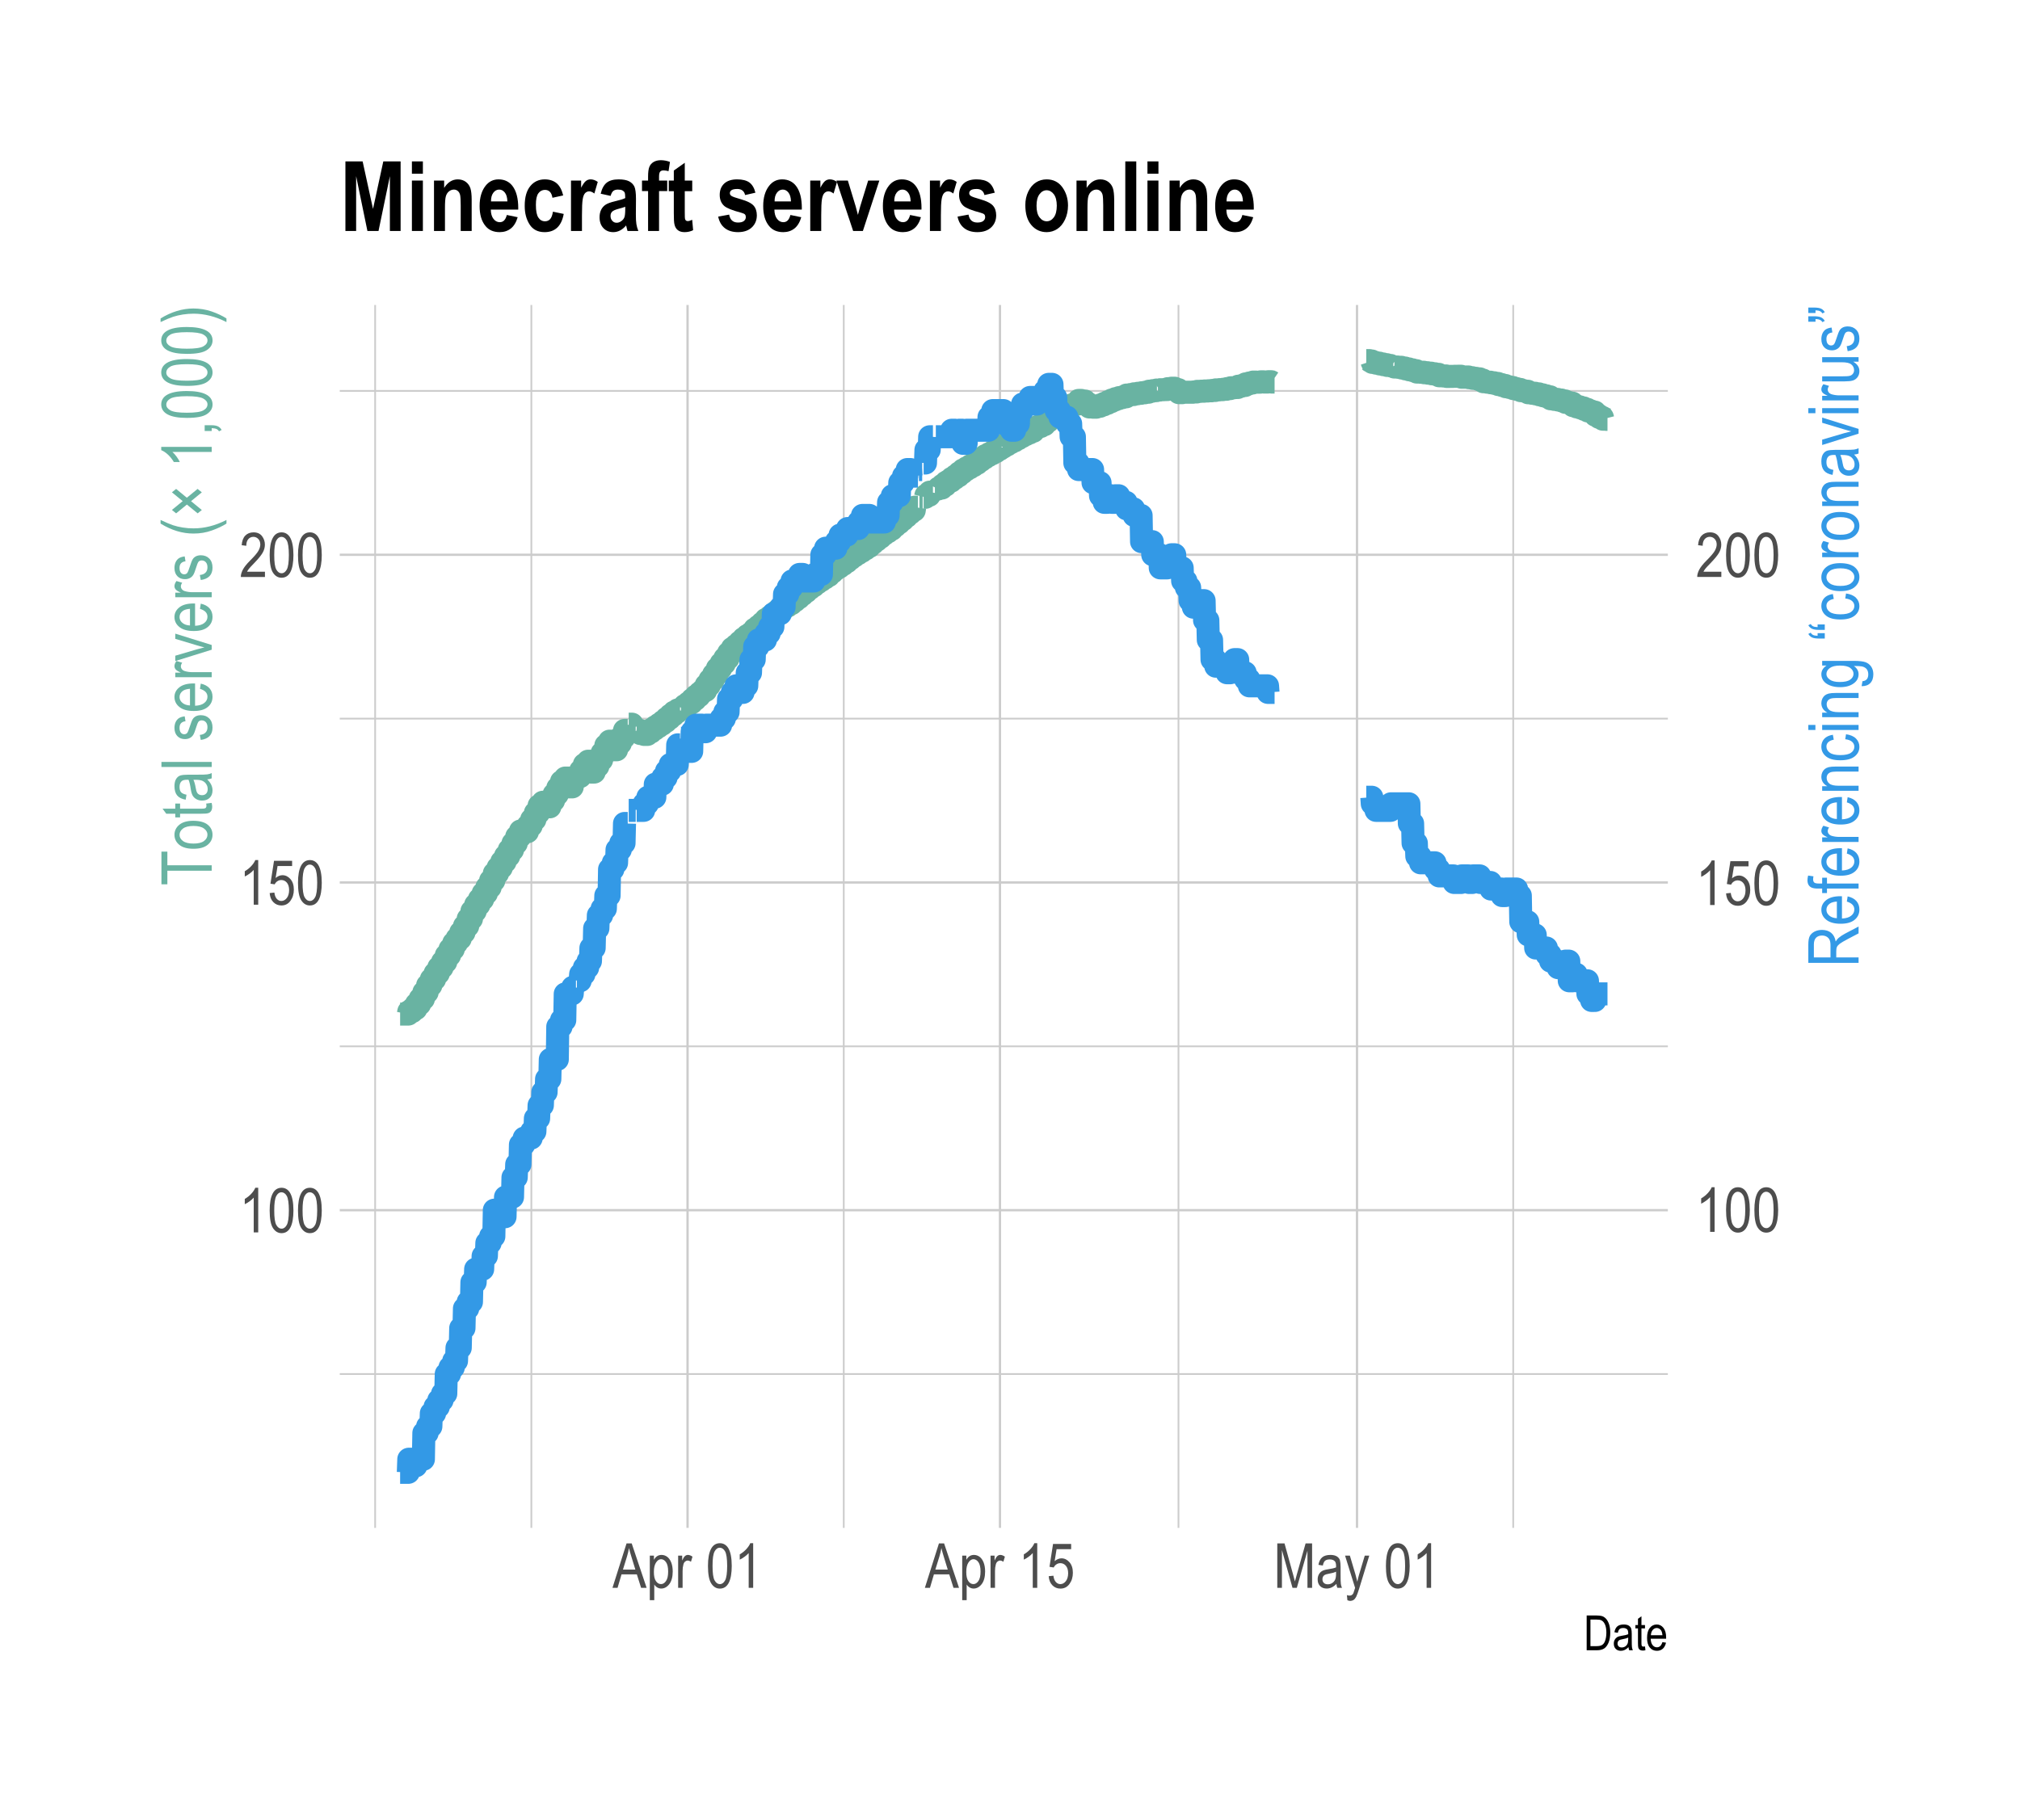 <?xml version="1.0" encoding="UTF-8"?>
<svg xmlns="http://www.w3.org/2000/svg" xmlns:xlink="http://www.w3.org/1999/xlink" width="374pt" height="337pt" viewBox="0 0 374 337" version="1.1">
<defs>
<g>
<symbol overflow="visible" id="glyph0-0">
<path style="stroke:none;" d="M 0.246 0 L 0.246 -7.188 L 2.43 -7.188 L 2.43 0 Z M 0.512 -0.297 L 2.172 -0.297 L 2.172 -6.945 L 0.512 -6.945 Z M 0.512 -0.297 "/>
</symbol>
<symbol overflow="visible" id="glyph0-1">
<path style="stroke:none;" d="M 3.5 0 L 2.668 0 L 2.668 -6.441 C 2.473 -6.215 2.219 -5.988 1.898 -5.754 C 1.574 -5.52 1.277 -5.34 1.012 -5.223 L 1.012 -6.199 C 1.465 -6.461 1.867 -6.781 2.219 -7.16 C 2.566 -7.535 2.812 -7.902 2.961 -8.266 L 3.5 -8.266 Z M 3.5 0 "/>
</symbol>
<symbol overflow="visible" id="glyph0-2">
<path style="stroke:none;" d="M 0.375 -4.059 C 0.375 -5.438 0.559 -6.484 0.934 -7.199 C 1.301 -7.906 1.852 -8.262 2.582 -8.266 C 3.223 -8.262 3.73 -7.973 4.105 -7.402 C 4.551 -6.699 4.773 -5.586 4.777 -4.059 C 4.773 -2.684 4.59 -1.641 4.223 -0.93 C 3.852 -0.215 3.301 0.141 2.57 0.141 C 1.926 0.141 1.398 -0.172 0.988 -0.801 C 0.578 -1.43 0.375 -2.516 0.375 -4.059 Z M 1.223 -4.062 C 1.219 -2.719 1.348 -1.824 1.609 -1.371 C 1.863 -0.918 2.191 -0.691 2.598 -0.691 C 2.973 -0.691 3.289 -0.922 3.547 -1.383 C 3.797 -1.844 3.926 -2.734 3.93 -4.062 C 3.926 -5.398 3.797 -6.297 3.543 -6.754 C 3.285 -7.203 2.953 -7.43 2.547 -7.434 C 2.168 -7.43 1.852 -7.199 1.602 -6.742 C 1.344 -6.277 1.219 -5.383 1.223 -4.062 Z M 1.223 -4.062 "/>
</symbol>
<symbol overflow="visible" id="glyph0-3">
<path style="stroke:none;" d="M 0.375 -2.156 L 1.246 -2.246 C 1.312 -1.719 1.465 -1.328 1.703 -1.074 C 1.941 -0.816 2.219 -0.691 2.531 -0.691 C 2.922 -0.691 3.258 -0.871 3.547 -1.234 C 3.828 -1.594 3.973 -2.086 3.977 -2.715 C 3.973 -3.301 3.836 -3.758 3.562 -4.082 C 3.285 -4.406 2.938 -4.57 2.527 -4.57 C 2.273 -4.57 2.039 -4.5 1.82 -4.359 C 1.598 -4.219 1.426 -4.02 1.305 -3.77 L 0.523 -3.895 L 1.18 -8.125 L 4.531 -8.125 L 4.531 -7.16 L 1.836 -7.16 L 1.477 -4.945 C 1.875 -5.289 2.297 -5.461 2.75 -5.465 C 3.312 -5.461 3.805 -5.219 4.223 -4.742 C 4.641 -4.258 4.852 -3.609 4.852 -2.793 C 4.852 -1.984 4.641 -1.293 4.223 -0.723 C 3.805 -0.145 3.246 0.141 2.543 0.141 C 1.957 0.141 1.461 -0.062 1.062 -0.469 C 0.656 -0.875 0.43 -1.438 0.375 -2.156 Z M 0.375 -2.156 "/>
</symbol>
<symbol overflow="visible" id="glyph0-4">
<path style="stroke:none;" d="M 4.746 -0.973 L 4.746 0 L 0.281 0 C 0.27 -0.391 0.387 -0.828 0.637 -1.32 C 0.883 -1.805 1.34 -2.383 2.004 -3.047 C 2.777 -3.816 3.285 -4.41 3.527 -4.836 C 3.766 -5.254 3.883 -5.648 3.887 -6.012 C 3.883 -6.43 3.762 -6.77 3.516 -7.035 C 3.27 -7.297 2.965 -7.43 2.609 -7.434 C 2.219 -7.43 1.902 -7.285 1.66 -7.004 C 1.41 -6.715 1.289 -6.309 1.293 -5.777 L 0.438 -5.883 C 0.496 -6.672 0.719 -7.266 1.109 -7.668 C 1.492 -8.062 2.004 -8.262 2.641 -8.266 C 3.324 -8.262 3.844 -8.031 4.203 -7.57 C 4.555 -7.105 4.734 -6.578 4.734 -5.988 C 4.734 -5.465 4.594 -4.961 4.316 -4.48 C 4.039 -3.996 3.516 -3.355 2.742 -2.555 C 2.246 -2.047 1.926 -1.699 1.781 -1.52 C 1.637 -1.332 1.52 -1.152 1.434 -0.973 Z M 4.746 -0.973 "/>
</symbol>
<symbol overflow="visible" id="glyph0-5">
<path style="stroke:none;" d="M -0.012 0 L 2.594 -8.23 L 3.547 -8.23 L 6.312 0 L 5.289 0 L 4.504 -2.492 L 1.664 -2.492 L 0.93 0 Z M 1.926 -3.379 L 4.227 -3.379 L 3.523 -5.66 C 3.305 -6.359 3.148 -6.926 3.047 -7.367 C 2.957 -6.836 2.832 -6.312 2.676 -5.797 Z M 1.926 -3.379 "/>
</symbol>
<symbol overflow="visible" id="glyph0-6">
<path style="stroke:none;" d="M 0.613 2.285 L 0.613 -5.965 L 1.375 -5.965 L 1.375 -5.188 C 1.559 -5.508 1.766 -5.742 1.996 -5.883 C 2.223 -6.023 2.484 -6.094 2.781 -6.098 C 3.164 -6.094 3.512 -5.98 3.824 -5.754 C 4.133 -5.527 4.383 -5.18 4.57 -4.715 C 4.758 -4.246 4.852 -3.684 4.855 -3.031 C 4.852 -2.016 4.641 -1.234 4.219 -0.688 C 3.793 -0.141 3.293 0.129 2.723 0.133 C 2.465 0.129 2.227 0.066 2.008 -0.062 C 1.785 -0.191 1.594 -0.375 1.438 -0.617 L 1.438 2.285 Z M 1.367 -2.949 C 1.363 -2.176 1.492 -1.609 1.75 -1.242 C 2.004 -0.875 2.316 -0.691 2.688 -0.695 C 3.035 -0.691 3.344 -0.879 3.609 -1.262 C 3.875 -1.637 4.008 -2.223 4.008 -3.016 C 4.008 -3.793 3.879 -4.367 3.621 -4.742 C 3.363 -5.113 3.051 -5.301 2.684 -5.305 C 2.348 -5.301 2.043 -5.102 1.773 -4.699 C 1.5 -4.297 1.363 -3.711 1.367 -2.949 Z M 1.367 -2.949 "/>
</symbol>
<symbol overflow="visible" id="glyph0-7">
<path style="stroke:none;" d="M 0.613 0 L 0.613 -5.965 L 1.359 -5.965 L 1.359 -5.059 C 1.547 -5.473 1.719 -5.75 1.883 -5.891 C 2.039 -6.023 2.219 -6.094 2.422 -6.098 C 2.695 -6.094 2.98 -5.984 3.27 -5.773 L 2.988 -4.836 C 2.781 -4.977 2.578 -5.051 2.387 -5.055 C 2.207 -5.051 2.047 -4.988 1.902 -4.867 C 1.754 -4.742 1.652 -4.57 1.594 -4.352 C 1.488 -3.965 1.434 -3.555 1.438 -3.121 L 1.438 0 Z M 0.613 0 "/>
</symbol>
<symbol overflow="visible" id="glyph0-8">
<path style="stroke:none;" d=""/>
</symbol>
<symbol overflow="visible" id="glyph0-9">
<path style="stroke:none;" d="M 0.703 0 L 0.703 -8.23 L 2.043 -8.23 L 3.648 -2.402 L 3.969 -1.184 C 4.043 -1.488 4.164 -1.926 4.328 -2.504 L 5.945 -8.23 L 7.148 -8.23 L 7.148 0 L 6.289 0 L 6.289 -6.883 L 4.32 0 L 3.52 0 L 1.562 -7.004 L 1.562 0 Z M 0.703 0 "/>
</symbol>
<symbol overflow="visible" id="glyph0-10">
<path style="stroke:none;" d="M 3.797 -0.734 C 3.516 -0.445 3.227 -0.23 2.93 -0.086 C 2.629 0.059 2.316 0.129 2 0.133 C 1.484 0.129 1.078 -0.02 0.777 -0.324 C 0.473 -0.629 0.32 -1.043 0.324 -1.566 C 0.32 -1.906 0.395 -2.211 0.539 -2.48 C 0.68 -2.742 0.871 -2.949 1.121 -3.102 C 1.363 -3.25 1.738 -3.363 2.246 -3.438 C 2.918 -3.535 3.414 -3.652 3.727 -3.789 L 3.734 -4.047 C 3.73 -4.453 3.66 -4.738 3.516 -4.906 C 3.309 -5.141 2.992 -5.262 2.566 -5.266 C 2.18 -5.262 1.891 -5.184 1.699 -5.027 C 1.508 -4.867 1.367 -4.566 1.281 -4.129 L 0.465 -4.262 C 0.578 -4.898 0.816 -5.367 1.172 -5.66 C 1.523 -5.949 2.027 -6.094 2.691 -6.098 C 3.199 -6.094 3.602 -5.996 3.898 -5.809 C 4.188 -5.613 4.371 -5.375 4.449 -5.094 C 4.523 -4.805 4.562 -4.391 4.566 -3.848 L 4.566 -2.5 C 4.562 -1.551 4.582 -0.957 4.617 -0.715 C 4.652 -0.469 4.723 -0.23 4.828 0 L 3.965 0 C 3.875 -0.203 3.82 -0.445 3.797 -0.734 Z M 3.727 -2.992 C 3.422 -2.84 2.969 -2.711 2.375 -2.609 C 2.023 -2.547 1.781 -2.48 1.645 -2.402 C 1.504 -2.324 1.395 -2.215 1.32 -2.078 C 1.242 -1.938 1.207 -1.777 1.207 -1.594 C 1.207 -1.309 1.293 -1.078 1.469 -0.91 C 1.645 -0.738 1.891 -0.656 2.203 -0.656 C 2.496 -0.656 2.762 -0.73 3.004 -0.887 C 3.242 -1.035 3.422 -1.242 3.547 -1.5 C 3.664 -1.758 3.727 -2.129 3.727 -2.621 Z M 3.727 -2.992 "/>
</symbol>
<symbol overflow="visible" id="glyph0-11">
<path style="stroke:none;" d="M 0.586 2.297 L 0.492 1.348 C 0.676 1.406 0.832 1.434 0.965 1.438 C 1.141 1.434 1.285 1.398 1.402 1.328 C 1.512 1.254 1.609 1.145 1.688 1 C 1.711 0.945 1.816 0.613 2.012 0.008 L 0.152 -5.965 L 1.043 -5.965 L 2.066 -2.512 C 2.191 -2.078 2.309 -1.617 2.422 -1.133 C 2.512 -1.594 2.625 -2.047 2.758 -2.488 L 3.801 -5.965 L 4.633 -5.965 L 2.777 0.102 C 2.531 0.883 2.336 1.41 2.199 1.676 C 2.055 1.938 1.898 2.125 1.723 2.246 C 1.543 2.359 1.34 2.418 1.117 2.422 C 0.957 2.418 0.781 2.379 0.586 2.297 Z M 0.586 2.297 "/>
</symbol>
<symbol overflow="visible" id="glyph1-0">
<path style="stroke:none;" d="M 0.195 0 L 0.195 -5.625 L 1.902 -5.625 L 1.902 0 Z M 0.398 -0.234 L 1.699 -0.234 L 1.699 -5.438 L 0.398 -5.438 Z M 0.398 -0.234 "/>
</symbol>
<symbol overflow="visible" id="glyph1-1">
<path style="stroke:none;" d="M 0.555 0 L 0.555 -6.441 L 2.379 -6.441 C 2.828 -6.438 3.168 -6.398 3.406 -6.324 C 3.711 -6.219 3.977 -6.031 4.203 -5.762 C 4.426 -5.484 4.602 -5.141 4.73 -4.73 C 4.855 -4.312 4.922 -3.824 4.922 -3.258 C 4.922 -2.527 4.812 -1.906 4.602 -1.398 C 4.383 -0.887 4.109 -0.527 3.777 -0.316 C 3.438 -0.105 3 0 2.461 0 Z M 1.254 -0.762 L 2.379 -0.762 C 2.832 -0.762 3.176 -0.832 3.41 -0.98 C 3.645 -1.125 3.824 -1.363 3.949 -1.695 C 4.117 -2.129 4.199 -2.652 4.203 -3.266 C 4.199 -3.914 4.109 -4.43 3.934 -4.805 C 3.754 -5.18 3.527 -5.43 3.25 -5.555 C 3.059 -5.641 2.762 -5.684 2.359 -5.684 L 1.254 -5.684 Z M 1.254 -0.762 "/>
</symbol>
<symbol overflow="visible" id="glyph1-2">
<path style="stroke:none;" d="M 2.969 -0.574 C 2.75 -0.348 2.523 -0.176 2.293 -0.066 C 2.055 0.051 1.812 0.105 1.562 0.105 C 1.164 0.105 0.848 -0.012 0.609 -0.254 C 0.371 -0.492 0.25 -0.816 0.254 -1.227 C 0.25 -1.492 0.309 -1.73 0.422 -1.941 C 0.531 -2.145 0.684 -2.309 0.879 -2.43 C 1.07 -2.543 1.363 -2.629 1.758 -2.688 C 2.281 -2.762 2.668 -2.855 2.918 -2.965 L 2.922 -3.168 C 2.918 -3.484 2.859 -3.707 2.75 -3.84 C 2.586 -4.023 2.34 -4.117 2.008 -4.121 C 1.703 -4.117 1.477 -4.055 1.332 -3.934 C 1.18 -3.805 1.07 -3.57 1 -3.23 L 0.363 -3.336 C 0.453 -3.832 0.637 -4.199 0.914 -4.43 C 1.191 -4.656 1.586 -4.77 2.105 -4.773 C 2.504 -4.77 2.82 -4.695 3.047 -4.547 C 3.273 -4.395 3.418 -4.207 3.48 -3.984 C 3.543 -3.762 3.574 -3.438 3.574 -3.012 L 3.574 -1.957 C 3.574 -1.215 3.586 -0.746 3.613 -0.559 C 3.641 -0.363 3.695 -0.18 3.781 0 L 3.102 0 C 3.031 -0.16 2.988 -0.352 2.969 -0.574 Z M 2.918 -2.344 C 2.68 -2.227 2.324 -2.125 1.859 -2.043 C 1.582 -1.992 1.391 -1.938 1.285 -1.883 C 1.176 -1.82 1.094 -1.738 1.035 -1.629 C 0.973 -1.52 0.941 -1.391 0.945 -1.25 C 0.941 -1.023 1.012 -0.848 1.152 -0.715 C 1.289 -0.582 1.48 -0.516 1.723 -0.516 C 1.953 -0.516 2.16 -0.574 2.352 -0.695 C 2.539 -0.812 2.684 -0.973 2.777 -1.176 C 2.871 -1.375 2.918 -1.668 2.918 -2.051 Z M 2.918 -2.344 "/>
</symbol>
<symbol overflow="visible" id="glyph1-3">
<path style="stroke:none;" d="M 1.922 -0.707 L 2.008 -0.008 C 1.828 0.039 1.668 0.059 1.523 0.062 C 1.297 0.059 1.113 0.016 0.98 -0.07 C 0.84 -0.16 0.746 -0.281 0.695 -0.438 C 0.645 -0.59 0.621 -0.898 0.621 -1.367 L 0.621 -4.051 L 0.145 -4.051 L 0.145 -4.668 L 0.621 -4.668 L 0.621 -5.824 L 1.266 -6.297 L 1.266 -4.668 L 1.922 -4.668 L 1.922 -4.051 L 1.266 -4.051 L 1.266 -1.324 C 1.266 -1.07 1.285 -0.906 1.324 -0.836 C 1.379 -0.727 1.48 -0.672 1.633 -0.676 C 1.707 -0.672 1.805 -0.684 1.922 -0.707 Z M 1.922 -0.707 "/>
</symbol>
<symbol overflow="visible" id="glyph1-4">
<path style="stroke:none;" d="M 3.094 -1.504 L 3.762 -1.402 C 3.648 -0.902 3.445 -0.527 3.156 -0.273 C 2.863 -0.02 2.504 0.105 2.074 0.105 C 1.531 0.105 1.09 -0.098 0.758 -0.512 C 0.418 -0.918 0.25 -1.512 0.254 -2.293 C 0.25 -3.098 0.422 -3.715 0.762 -4.137 C 1.098 -4.559 1.523 -4.77 2.047 -4.773 C 2.539 -4.77 2.953 -4.562 3.285 -4.148 C 3.617 -3.73 3.785 -3.129 3.785 -2.344 L 3.781 -2.133 L 0.922 -2.133 C 0.945 -1.605 1.066 -1.207 1.285 -0.945 C 1.5 -0.676 1.766 -0.543 2.078 -0.547 C 2.562 -0.543 2.902 -0.863 3.094 -1.504 Z M 0.961 -2.781 L 3.098 -2.781 C 3.066 -3.184 2.98 -3.484 2.84 -3.688 C 2.629 -3.973 2.363 -4.117 2.043 -4.121 C 1.75 -4.117 1.504 -3.996 1.301 -3.758 C 1.094 -3.516 0.98 -3.191 0.961 -2.781 Z M 0.961 -2.781 "/>
</symbol>
<symbol overflow="visible" id="glyph2-0">
<path style="stroke:none;" d="M 0 -0.281 L -8.125 -0.281 L -8.125 -2.75 L 0 -2.75 Z M -0.336 -0.578 L -0.336 -2.457 L -7.852 -2.457 L -7.852 -0.578 Z M -0.336 -0.578 "/>
</symbol>
<symbol overflow="visible" id="glyph2-1">
<path style="stroke:none;" d="M 0 -2.781 L -8.207 -2.781 L -8.207 -0.266 L -9.305 -0.266 L -9.305 -6.316 L -8.207 -6.316 L -8.207 -3.789 L 0 -3.789 Z M 0 -2.781 "/>
</symbol>
<symbol overflow="visible" id="glyph2-2">
<path style="stroke:none;" d="M -3.371 -0.336 C -4.531 -0.332 -5.41 -0.578 -6.004 -1.07 C -6.594 -1.559 -6.891 -2.176 -6.895 -2.926 C -6.891 -3.66 -6.594 -4.277 -6.004 -4.773 C -5.41 -5.266 -4.555 -5.512 -3.441 -5.516 C -2.227 -5.512 -1.324 -5.27 -0.734 -4.785 C -0.141 -4.297 0.152 -3.676 0.152 -2.926 C 0.152 -2.184 -0.145 -1.566 -0.738 -1.074 C -1.332 -0.578 -2.207 -0.332 -3.371 -0.336 Z M -3.375 -1.297 C -2.5 -1.293 -1.848 -1.453 -1.426 -1.77 C -0.996 -2.086 -0.785 -2.48 -0.785 -2.953 C -0.785 -3.391 -1 -3.766 -1.43 -4.086 C -1.859 -4.398 -2.508 -4.559 -3.375 -4.559 C -4.242 -4.559 -4.887 -4.398 -5.312 -4.082 C -5.738 -3.762 -5.953 -3.367 -5.953 -2.902 C -5.953 -2.453 -5.738 -2.074 -5.312 -1.766 C -4.883 -1.449 -4.238 -1.293 -3.375 -1.297 Z M -3.375 -1.297 "/>
</symbol>
<symbol overflow="visible" id="glyph2-3">
<path style="stroke:none;" d="M -1.023 -2.773 L -0.012 -2.902 C 0.055 -2.641 0.086 -2.41 0.09 -2.203 C 0.086 -1.875 0.027 -1.609 -0.102 -1.414 C -0.227 -1.211 -0.406 -1.074 -0.633 -1.004 C -0.859 -0.926 -1.305 -0.891 -1.973 -0.895 L -5.852 -0.895 L -5.852 -0.211 L -6.742 -0.211 L -6.742 -0.895 L -8.41 -0.895 L -9.098 -1.828 L -6.742 -1.828 L -6.742 -2.773 L -5.852 -2.773 L -5.852 -1.828 L -1.91 -1.828 C -1.543 -1.828 -1.309 -1.855 -1.207 -1.91 C -1.051 -1.988 -0.973 -2.137 -0.977 -2.359 C -0.973 -2.465 -0.988 -2.602 -1.023 -2.773 Z M -1.023 -2.773 "/>
</symbol>
<symbol overflow="visible" id="glyph2-4">
<path style="stroke:none;" d="M -0.832 -4.289 C -0.504 -3.977 -0.258 -3.648 -0.094 -3.312 C 0.07 -2.969 0.152 -2.617 0.152 -2.258 C 0.152 -1.68 -0.02 -1.223 -0.367 -0.883 C -0.715 -0.535 -1.184 -0.363 -1.77 -0.367 C -2.16 -0.363 -2.504 -0.445 -2.805 -0.609 C -3.105 -0.77 -3.34 -0.988 -3.512 -1.27 C -3.676 -1.547 -3.801 -1.969 -3.883 -2.539 C -3.992 -3.297 -4.125 -3.855 -4.285 -4.215 L -4.578 -4.223 C -5.035 -4.219 -5.359 -4.137 -5.547 -3.973 C -5.816 -3.738 -5.953 -3.379 -5.953 -2.902 C -5.953 -2.461 -5.859 -2.137 -5.68 -1.922 C -5.496 -1.707 -5.16 -1.547 -4.664 -1.449 L -4.816 -0.527 C -5.539 -0.656 -6.066 -0.918 -6.398 -1.32 C -6.727 -1.719 -6.891 -2.293 -6.895 -3.039 C -6.891 -3.617 -6.781 -4.07 -6.566 -4.402 C -6.344 -4.73 -6.074 -4.941 -5.754 -5.027 C -5.434 -5.113 -4.965 -5.156 -4.348 -5.16 L -2.824 -5.16 C -1.758 -5.156 -1.086 -5.176 -0.809 -5.219 C -0.531 -5.258 -0.262 -5.34 0 -5.461 L 0 -4.48 C -0.23 -4.383 -0.508 -4.32 -0.832 -4.289 Z M -3.383 -4.215 C -3.211 -3.867 -3.07 -3.359 -2.953 -2.684 C -2.883 -2.289 -2.805 -2.012 -2.719 -1.859 C -2.633 -1.699 -2.508 -1.578 -2.352 -1.492 C -2.188 -1.402 -2.008 -1.359 -1.805 -1.363 C -1.48 -1.359 -1.223 -1.457 -1.031 -1.66 C -0.836 -1.855 -0.738 -2.133 -0.742 -2.488 C -0.738 -2.82 -0.824 -3.125 -1 -3.398 C -1.172 -3.672 -1.402 -3.875 -1.695 -4.012 C -1.984 -4.145 -2.41 -4.211 -2.965 -4.215 Z M -3.383 -4.215 "/>
</symbol>
<symbol overflow="visible" id="glyph2-5">
<path style="stroke:none;" d="M 0 -0.66 L -9.305 -0.66 L -9.305 -1.594 L 0 -1.594 Z M 0 -0.66 "/>
</symbol>
<symbol overflow="visible" id="glyph2-6">
<path style="stroke:none;" d=""/>
</symbol>
<symbol overflow="visible" id="glyph2-7">
<path style="stroke:none;" d="M -2.02 -0.332 L -2.195 -1.262 C -1.715 -1.312 -1.359 -1.465 -1.133 -1.711 C -0.898 -1.957 -0.785 -2.281 -0.785 -2.688 C -0.785 -3.09 -0.883 -3.402 -1.086 -3.629 C -1.285 -3.848 -1.543 -3.961 -1.852 -3.961 C -2.117 -3.961 -2.324 -3.863 -2.477 -3.676 C -2.574 -3.539 -2.699 -3.223 -2.855 -2.723 C -3.074 -1.992 -3.266 -1.504 -3.426 -1.262 C -3.582 -1.012 -3.793 -0.824 -4.055 -0.691 C -4.316 -0.555 -4.613 -0.484 -4.953 -0.488 C -5.523 -0.484 -5.992 -0.668 -6.352 -1.039 C -6.711 -1.406 -6.891 -1.918 -6.895 -2.57 C -6.891 -2.98 -6.816 -3.34 -6.672 -3.652 C -6.52 -3.961 -6.32 -4.199 -6.074 -4.367 C -5.82 -4.527 -5.461 -4.645 -5 -4.711 L -4.852 -3.797 C -5.586 -3.711 -5.953 -3.309 -5.953 -2.598 C -5.953 -2.188 -5.871 -1.887 -5.711 -1.688 C -5.547 -1.488 -5.34 -1.387 -5.09 -1.391 C -4.836 -1.387 -4.641 -1.484 -4.5 -1.676 C -4.414 -1.789 -4.277 -2.129 -4.094 -2.695 C -3.848 -3.469 -3.652 -3.969 -3.508 -4.195 C -3.359 -4.422 -3.16 -4.598 -2.91 -4.727 C -2.656 -4.852 -2.355 -4.914 -2.008 -4.918 C -1.363 -4.914 -0.844 -4.711 -0.445 -4.305 C -0.047 -3.895 0.152 -3.336 0.152 -2.633 C 0.152 -1.305 -0.57 -0.539 -2.02 -0.332 Z M -2.02 -0.332 "/>
</symbol>
<symbol overflow="visible" id="glyph2-8">
<path style="stroke:none;" d="M -2.172 -4.469 L -2.023 -5.434 C -1.301 -5.27 -0.758 -4.98 -0.395 -4.559 C -0.027 -4.137 0.152 -3.613 0.152 -2.996 C 0.152 -2.207 -0.145 -1.574 -0.738 -1.094 C -1.332 -0.605 -2.188 -0.363 -3.312 -0.367 C -4.473 -0.363 -5.363 -0.609 -5.977 -1.102 C -6.586 -1.59 -6.891 -2.207 -6.895 -2.957 C -6.891 -3.672 -6.59 -4.27 -5.992 -4.746 C -5.387 -5.223 -4.516 -5.461 -3.383 -5.465 L -3.078 -5.461 L -3.078 -1.332 C -2.316 -1.367 -1.746 -1.543 -1.363 -1.859 C -0.977 -2.168 -0.785 -2.551 -0.785 -3.004 C -0.785 -3.703 -1.246 -4.191 -2.172 -4.469 Z M -4.02 -1.391 L -4.02 -4.477 C -4.602 -4.43 -5.035 -4.305 -5.324 -4.102 C -5.742 -3.797 -5.953 -3.414 -5.953 -2.953 C -5.953 -2.531 -5.777 -2.172 -5.43 -1.879 C -5.078 -1.578 -4.609 -1.414 -4.02 -1.391 Z M -4.02 -1.391 "/>
</symbol>
<symbol overflow="visible" id="glyph2-9">
<path style="stroke:none;" d="M 0 -0.691 L -6.742 -0.691 L -6.742 -1.535 L -5.719 -1.535 C -6.191 -1.75 -6.504 -1.945 -6.66 -2.129 C -6.812 -2.305 -6.891 -2.508 -6.895 -2.734 C -6.891 -3.047 -6.766 -3.367 -6.523 -3.695 L -5.465 -3.379 C -5.625 -3.141 -5.707 -2.914 -5.711 -2.699 C -5.707 -2.496 -5.637 -2.312 -5.5 -2.152 C -5.359 -1.984 -5.164 -1.871 -4.918 -1.805 C -4.48 -1.684 -4.02 -1.621 -3.531 -1.625 L 0 -1.625 Z M 0 -0.691 "/>
</symbol>
<symbol overflow="visible" id="glyph2-10">
<path style="stroke:none;" d="M 0 -2.234 L -6.742 -0.133 L -6.742 -1.125 L -2.703 -2.312 C -2.242 -2.445 -1.789 -2.562 -1.344 -2.668 C -1.695 -2.746 -2.125 -2.863 -2.629 -3.012 L -6.742 -4.246 L -6.742 -5.211 L 0 -3.109 Z M 0 -2.234 "/>
</symbol>
<symbol overflow="visible" id="glyph2-11">
<path style="stroke:none;" d="M 2.734 -2.488 C 2.004 -2.02 1.105 -1.594 0.043 -1.215 C -1.023 -0.828 -2.16 -0.637 -3.375 -0.641 C -5.43 -0.637 -7.457 -1.254 -9.465 -2.488 L -9.465 -3.16 C -8.465 -2.684 -7.695 -2.359 -7.148 -2.18 C -6.602 -2 -6 -1.855 -5.344 -1.754 C -4.688 -1.648 -4.027 -1.598 -3.363 -1.602 C -1.332 -1.598 0.699 -2.117 2.734 -3.16 Z M 2.734 -2.488 "/>
</symbol>
<symbol overflow="visible" id="glyph2-12">
<path style="stroke:none;" d="M -2.598 -0.832 L -4.594 -2.461 L -6.586 -0.832 L -7.363 -1.465 L -5.371 -3.098 L -7.363 -4.727 L -6.586 -5.359 L -4.602 -3.727 L -2.613 -5.359 L -1.828 -4.727 L -3.824 -3.09 L -1.828 -1.449 Z M -2.598 -0.832 "/>
</symbol>
<symbol overflow="visible" id="glyph2-13">
<path style="stroke:none;" d="M 0 -3.953 L 0 -3.016 L -7.281 -3.016 C -7.023 -2.797 -6.762 -2.508 -6.5 -2.145 C -6.234 -1.781 -6.035 -1.445 -5.902 -1.145 L -7.008 -1.145 C -7.305 -1.656 -7.664 -2.113 -8.094 -2.512 C -8.516 -2.906 -8.934 -3.184 -9.344 -3.344 L -9.344 -3.953 Z M 0 -3.953 "/>
</symbol>
<symbol overflow="visible" id="glyph2-14">
<path style="stroke:none;" d="M 0 -0.965 L -1.301 -0.965 L -1.301 -2.031 L 0 -2.031 C 0.5 -2.027 0.895 -1.953 1.184 -1.809 C 1.469 -1.656 1.688 -1.441 1.84 -1.16 L 1.352 -0.902 C 1.246 -1.09 1.094 -1.23 0.898 -1.332 C 0.695 -1.426 0.398 -1.48 0 -1.492 Z M 0 -0.965 "/>
</symbol>
<symbol overflow="visible" id="glyph2-15">
<path style="stroke:none;" d="M -4.59 -0.426 C -6.145 -0.422 -7.328 -0.633 -8.137 -1.055 C -8.938 -1.477 -9.34 -2.098 -9.344 -2.922 C -9.34 -3.645 -9.016 -4.219 -8.367 -4.641 C -7.578 -5.148 -6.316 -5.402 -4.59 -5.402 C -3.031 -5.402 -1.852 -5.191 -1.047 -4.773 C -0.242 -4.352 0.156 -3.73 0.16 -2.906 C 0.156 -2.18 -0.195 -1.582 -0.906 -1.121 C -1.613 -0.652 -2.84 -0.422 -4.59 -0.426 Z M -4.594 -1.383 C -3.078 -1.383 -2.062 -1.527 -1.551 -1.816 C -1.035 -2.105 -0.777 -2.477 -0.781 -2.938 C -0.777 -3.359 -1.039 -3.719 -1.562 -4.012 C -2.082 -4.297 -3.094 -4.441 -4.594 -4.445 C -6.109 -4.441 -7.121 -4.297 -7.637 -4.008 C -8.145 -3.715 -8.402 -3.336 -8.406 -2.879 C -8.402 -2.449 -8.141 -2.094 -7.621 -1.812 C -7.098 -1.523 -6.09 -1.383 -4.594 -1.383 Z M -4.594 -1.383 "/>
</symbol>
<symbol overflow="visible" id="glyph2-16">
<path style="stroke:none;" d="M 2.734 -1.059 L 2.734 -0.387 C 0.699 -1.422 -1.332 -1.938 -3.363 -1.941 C -4.027 -1.938 -4.688 -1.887 -5.344 -1.785 C -6 -1.68 -6.602 -1.539 -7.148 -1.363 C -7.695 -1.184 -8.465 -0.859 -9.465 -0.387 L -9.465 -1.059 C -7.457 -2.285 -5.43 -2.898 -3.375 -2.902 C -2.195 -2.898 -1.07 -2.715 -0.008 -2.352 C 1.055 -1.98 1.965 -1.551 2.734 -1.059 Z M 2.734 -1.059 "/>
</symbol>
<symbol overflow="visible" id="glyph2-17">
<path style="stroke:none;" d="M 0 -0.82 L -9.305 -0.82 L -9.305 -4.203 C -9.305 -4.906 -9.215 -5.43 -9.043 -5.766 C -8.867 -6.102 -8.582 -6.375 -8.18 -6.594 C -7.773 -6.805 -7.305 -6.914 -6.773 -6.918 C -6.07 -6.914 -5.5 -6.73 -5.066 -6.367 C -4.629 -6 -4.352 -5.469 -4.238 -4.773 C -4.062 -5.055 -3.891 -5.27 -3.719 -5.422 C -3.363 -5.719 -2.969 -5.984 -2.531 -6.215 L 0 -7.547 L 0 -6.277 L -1.934 -5.262 C -2.691 -4.863 -3.199 -4.562 -3.465 -4.367 C -3.723 -4.164 -3.902 -3.973 -3.996 -3.785 C -4.086 -3.598 -4.129 -3.332 -4.133 -2.996 L -4.133 -1.828 L 0 -1.828 Z M -5.199 -1.828 L -5.199 -4 C -5.195 -4.473 -5.254 -4.832 -5.371 -5.078 C -5.484 -5.32 -5.664 -5.516 -5.91 -5.66 C -6.152 -5.805 -6.438 -5.875 -6.766 -5.879 C -7.234 -5.875 -7.605 -5.738 -7.875 -5.465 C -8.141 -5.188 -8.273 -4.781 -8.277 -4.242 L -8.277 -1.828 Z M -5.199 -1.828 "/>
</symbol>
<symbol overflow="visible" id="glyph2-18">
<path style="stroke:none;" d="M 0 -0.953 L -5.852 -0.953 L -5.852 -0.121 L -6.742 -0.121 L -6.742 -0.953 L -7.457 -0.953 C -7.984 -0.949 -8.383 -1.004 -8.648 -1.117 C -8.914 -1.223 -9.113 -1.391 -9.254 -1.621 C -9.391 -1.848 -9.461 -2.133 -9.465 -2.48 C -9.461 -2.742 -9.422 -3.035 -9.344 -3.359 L -8.352 -3.219 C -8.391 -3.02 -8.414 -2.836 -8.418 -2.668 C -8.414 -2.383 -8.34 -2.184 -8.199 -2.066 C -8.051 -1.945 -7.773 -1.887 -7.363 -1.887 L -6.742 -1.887 L -6.742 -2.965 L -5.852 -2.965 L -5.852 -1.887 L 0 -1.887 Z M 0 -0.953 "/>
</symbol>
<symbol overflow="visible" id="glyph2-19">
<path style="stroke:none;" d="M 0 -0.691 L -6.742 -0.691 L -6.742 -1.535 L -5.789 -1.535 C -6.156 -1.738 -6.43 -1.984 -6.617 -2.281 C -6.797 -2.57 -6.891 -2.91 -6.895 -3.293 C -6.891 -3.586 -6.832 -3.855 -6.719 -4.109 C -6.598 -4.359 -6.445 -4.562 -6.262 -4.719 C -6.07 -4.871 -5.824 -4.988 -5.527 -5.066 C -5.223 -5.141 -4.762 -5.18 -4.145 -5.18 L 0 -5.18 L 0 -4.246 L -4.105 -4.246 C -4.598 -4.242 -4.961 -4.199 -5.191 -4.117 C -5.418 -4.031 -5.594 -3.898 -5.723 -3.723 C -5.844 -3.539 -5.906 -3.332 -5.91 -3.098 C -5.906 -2.648 -5.738 -2.289 -5.406 -2.023 C -5.07 -1.754 -4.496 -1.621 -3.688 -1.625 L 0 -1.625 Z M 0 -0.691 "/>
</symbol>
<symbol overflow="visible" id="glyph2-20">
<path style="stroke:none;" d="M -2.469 -4.309 L -2.324 -5.23 C -1.516 -5.121 -0.902 -4.855 -0.48 -4.434 C -0.059 -4.008 0.152 -3.496 0.152 -2.902 C 0.152 -2.176 -0.145 -1.582 -0.738 -1.113 C -1.332 -0.645 -2.211 -0.41 -3.375 -0.414 C -4.547 -0.41 -5.426 -0.645 -6.016 -1.121 C -6.598 -1.59 -6.891 -2.195 -6.895 -2.938 C -6.891 -3.508 -6.711 -3.992 -6.359 -4.383 C -6 -4.773 -5.469 -5.023 -4.762 -5.137 L -4.594 -4.227 C -5.047 -4.133 -5.387 -3.98 -5.613 -3.762 C -5.84 -3.543 -5.953 -3.277 -5.953 -2.973 C -5.953 -2.504 -5.746 -2.121 -5.34 -1.824 C -4.93 -1.52 -4.281 -1.371 -3.395 -1.371 C -2.473 -1.371 -1.809 -1.516 -1.402 -1.805 C -0.988 -2.094 -0.785 -2.465 -0.785 -2.922 C -0.785 -3.273 -0.922 -3.574 -1.195 -3.828 C -1.469 -4.078 -1.891 -4.238 -2.469 -4.309 Z M -2.469 -4.309 "/>
</symbol>
<symbol overflow="visible" id="glyph2-21">
<path style="stroke:none;" d="M -7.992 -0.691 L -9.305 -0.691 L -9.305 -1.625 L -7.992 -1.625 Z M 0 -0.691 L -6.742 -0.691 L -6.742 -1.625 L 0 -1.625 Z M 0 -0.691 "/>
</symbol>
<symbol overflow="visible" id="glyph2-22">
<path style="stroke:none;" d="M 0.559 -0.508 L 0.723 -1.422 C 1.082 -1.461 1.352 -1.586 1.531 -1.801 C 1.703 -2.012 1.793 -2.309 1.797 -2.684 C 1.793 -3.094 1.695 -3.418 1.5 -3.664 C 1.305 -3.906 1.012 -4.074 0.621 -4.164 C 0.383 -4.215 -0.113 -4.242 -0.875 -4.246 C -0.582 -4.039 -0.363 -3.809 -0.219 -3.559 C -0.07 -3.301 0 -3.023 0 -2.719 C 0 -2.055 -0.277 -1.504 -0.836 -1.074 C -1.48 -0.57 -2.344 -0.32 -3.422 -0.324 C -4.145 -0.32 -4.777 -0.43 -5.32 -0.652 C -5.859 -0.871 -6.254 -1.16 -6.512 -1.52 C -6.762 -1.875 -6.891 -2.277 -6.895 -2.723 C -6.891 -3.047 -6.809 -3.344 -6.652 -3.613 C -6.488 -3.883 -6.25 -4.121 -5.934 -4.328 L -6.742 -4.328 L -6.742 -5.191 L -0.914 -5.191 C 0.121 -5.191 0.859 -5.105 1.305 -4.938 C 1.746 -4.766 2.094 -4.488 2.352 -4.105 C 2.602 -3.719 2.73 -3.258 2.734 -2.719 C 2.73 -2 2.539 -1.449 2.156 -1.066 C 1.773 -0.68 1.238 -0.492 0.559 -0.508 Z M -3.492 -1.281 C -2.602 -1.277 -1.953 -1.422 -1.547 -1.719 C -1.141 -2.008 -0.938 -2.367 -0.938 -2.797 C -0.938 -3.219 -1.137 -3.582 -1.535 -3.879 C -1.934 -4.176 -2.566 -4.324 -3.441 -4.324 C -4.285 -4.324 -4.918 -4.168 -5.332 -3.863 C -5.746 -3.555 -5.953 -3.184 -5.953 -2.75 C -5.953 -2.359 -5.746 -2.02 -5.332 -1.723 C -4.918 -1.426 -4.305 -1.277 -3.492 -1.281 Z M -3.492 -1.281 "/>
</symbol>
<symbol overflow="visible" id="glyph2-23">
<path style="stroke:none;" d="M -7.586 -3.047 L -6.258 -3.047 L -6.258 -2.039 L -7.305 -2.039 C -7.902 -2.039 -8.344 -2.109 -8.633 -2.254 C -8.914 -2.395 -9.141 -2.609 -9.305 -2.895 L -8.855 -3.129 C -8.762 -2.949 -8.625 -2.809 -8.441 -2.715 C -8.254 -2.613 -7.969 -2.559 -7.586 -2.551 Z M -7.586 -1.434 L -6.258 -1.434 L -6.258 -0.434 L -7.305 -0.434 C -7.902 -0.434 -8.344 -0.504 -8.633 -0.645 C -8.914 -0.785 -9.141 -1 -9.305 -1.289 L -8.855 -1.523 C -8.762 -1.344 -8.625 -1.203 -8.445 -1.109 C -8.258 -1.008 -7.973 -0.953 -7.586 -0.945 Z M -7.586 -1.434 "/>
</symbol>
<symbol overflow="visible" id="glyph2-24">
<path style="stroke:none;" d="M 0 -4.309 L -0.988 -4.309 C -0.605 -4.09 -0.32 -3.836 -0.133 -3.547 C 0.059 -3.25 0.152 -2.922 0.152 -2.559 C 0.152 -2.121 0.035 -1.75 -0.199 -1.441 C -0.434 -1.129 -0.73 -0.922 -1.09 -0.82 C -1.449 -0.719 -1.938 -0.668 -2.562 -0.668 L -6.742 -0.668 L -6.742 -1.602 L -3.004 -1.602 C -2.305 -1.598 -1.84 -1.633 -1.609 -1.703 C -1.371 -1.77 -1.184 -1.898 -1.043 -2.09 C -0.902 -2.277 -0.832 -2.492 -0.832 -2.734 C -0.832 -3.184 -1.016 -3.551 -1.383 -3.84 C -1.699 -4.082 -2.281 -4.207 -3.129 -4.207 L -6.742 -4.207 L -6.742 -5.148 L 0 -5.148 Z M 0 -4.309 "/>
</symbol>
<symbol overflow="visible" id="glyph2-25">
<path style="stroke:none;" d="M -7.973 -0.457 L -9.305 -0.457 L -9.305 -1.465 L -8.258 -1.465 C -7.652 -1.465 -7.207 -1.391 -6.922 -1.25 C -6.633 -1.102 -6.414 -0.887 -6.258 -0.602 L -6.703 -0.375 C -6.891 -0.742 -7.312 -0.934 -7.973 -0.953 Z M -7.973 -2.07 L -9.305 -2.07 L -9.305 -3.078 L -8.258 -3.078 C -7.652 -3.074 -7.207 -3.004 -6.922 -2.863 C -6.633 -2.719 -6.414 -2.504 -6.258 -2.223 L -6.703 -1.988 C -6.789 -2.156 -6.926 -2.293 -7.121 -2.395 C -7.309 -2.492 -7.594 -2.551 -7.973 -2.566 Z M -7.973 -2.07 "/>
</symbol>
<symbol overflow="visible" id="glyph3-0">
<path style="stroke:none;" d="M 0.387 0 L 0.387 -11.25 L 3.797 -11.25 L 3.797 0 Z M 0.801 -0.465 L 3.383 -0.465 L 3.383 -10.871 L 0.801 -10.871 Z M 0.801 -0.465 "/>
</symbol>
<symbol overflow="visible" id="glyph3-1">
<path style="stroke:none;" d="M 1.047 0 L 1.047 -12.883 L 4.234 -12.883 L 6.156 -4.086 L 8.062 -12.883 L 11.266 -12.883 L 11.266 0 L 9.281 0 L 9.281 -10.152 L 7.176 0 L 5.121 0 L 3.031 -10.152 L 3.031 0 Z M 1.047 0 "/>
</symbol>
<symbol overflow="visible" id="glyph3-2">
<path style="stroke:none;" d="M 1.062 -10.602 L 1.062 -12.883 L 3.094 -12.883 L 3.094 -10.602 Z M 1.062 0 L 1.062 -9.336 L 3.094 -9.336 L 3.094 0 Z M 1.062 0 "/>
</symbol>
<symbol overflow="visible" id="glyph3-3">
<path style="stroke:none;" d="M 8.023 0 L 5.992 0 L 5.992 -4.77 C 5.988 -5.723 5.949 -6.355 5.879 -6.676 C 5.801 -6.988 5.66 -7.234 5.453 -7.406 C 5.242 -7.578 5.008 -7.664 4.746 -7.664 C 4.402 -7.664 4.094 -7.551 3.82 -7.332 C 3.547 -7.109 3.352 -6.809 3.242 -6.422 C 3.129 -6.035 3.074 -5.305 3.078 -4.23 L 3.078 0 L 1.047 0 L 1.047 -9.336 L 2.926 -9.336 L 2.926 -7.973 C 3.258 -8.496 3.637 -8.891 4.055 -9.156 C 4.473 -9.418 4.938 -9.551 5.449 -9.555 C 6.039 -9.551 6.535 -9.395 6.945 -9.09 C 7.352 -8.777 7.633 -8.383 7.789 -7.902 C 7.941 -7.418 8.02 -6.719 8.023 -5.805 Z M 8.023 0 "/>
</symbol>
<symbol overflow="visible" id="glyph3-4">
<path style="stroke:none;" d="M 5.512 -2.961 L 7.523 -2.547 C 7.25 -1.605 6.828 -0.91 6.262 -0.461 C 5.691 -0.008 5 0.215 4.188 0.219 C 3.051 0.215 2.176 -0.16 1.566 -0.918 C 0.836 -1.797 0.473 -3.027 0.477 -4.613 C 0.473 -6.172 0.84 -7.422 1.574 -8.363 C 2.191 -9.152 2.992 -9.551 3.98 -9.555 C 5.074 -9.551 5.934 -9.145 6.555 -8.34 C 7.27 -7.41 7.629 -6.043 7.629 -4.238 L 7.621 -3.953 L 2.547 -3.953 C 2.559 -3.211 2.727 -2.637 3.047 -2.234 C 3.367 -1.824 3.754 -1.621 4.207 -1.625 C 4.855 -1.621 5.289 -2.066 5.512 -2.961 Z M 5.617 -5.469 C 5.598 -6.195 5.441 -6.746 5.148 -7.113 C 4.855 -7.48 4.508 -7.664 4.105 -7.664 C 3.672 -7.664 3.312 -7.473 3.023 -7.09 C 2.723 -6.699 2.574 -6.156 2.586 -5.469 Z M 5.617 -5.469 "/>
</symbol>
<symbol overflow="visible" id="glyph3-5">
<path style="stroke:none;" d="M 7.742 -6.582 L 5.75 -6.145 C 5.598 -7.117 5.137 -7.605 4.359 -7.609 C 3.859 -7.605 3.453 -7.395 3.148 -6.977 C 2.836 -6.551 2.684 -5.836 2.688 -4.836 C 2.684 -3.719 2.836 -2.934 3.145 -2.48 C 3.449 -2.02 3.859 -1.793 4.371 -1.793 C 4.754 -1.793 5.066 -1.922 5.316 -2.184 C 5.559 -2.441 5.734 -2.902 5.844 -3.57 L 7.84 -3.156 C 7.43 -0.906 6.246 0.215 4.297 0.219 C 3.047 0.215 2.121 -0.258 1.52 -1.207 C 0.914 -2.156 0.613 -3.301 0.617 -4.641 C 0.613 -6.242 0.957 -7.461 1.641 -8.297 C 2.32 -9.133 3.215 -9.551 4.328 -9.555 C 5.223 -9.551 5.953 -9.312 6.523 -8.84 C 7.086 -8.363 7.492 -7.609 7.742 -6.582 Z M 7.742 -6.582 "/>
</symbol>
<symbol overflow="visible" id="glyph3-6">
<path style="stroke:none;" d="M 3.008 0 L 0.977 0 L 0.977 -9.336 L 2.855 -9.336 L 2.855 -8.008 C 3.176 -8.625 3.465 -9.039 3.723 -9.246 C 3.973 -9.449 4.27 -9.551 4.605 -9.555 C 5.066 -9.551 5.508 -9.395 5.934 -9.086 L 5.301 -6.934 C 4.961 -7.199 4.645 -7.336 4.352 -7.34 C 4.066 -7.336 3.82 -7.23 3.609 -7.027 C 3.395 -6.816 3.238 -6.441 3.148 -5.895 C 3.051 -5.348 3.004 -4.344 3.008 -2.887 Z M 3.008 0 "/>
</symbol>
<symbol overflow="visible" id="glyph3-7">
<path style="stroke:none;" d="M 2.574 -6.496 L 0.738 -6.898 C 0.957 -7.836 1.324 -8.516 1.84 -8.934 C 2.352 -9.344 3.086 -9.551 4.051 -9.555 C 4.902 -9.551 5.559 -9.43 6.012 -9.191 C 6.461 -8.949 6.781 -8.621 6.977 -8.211 C 7.168 -7.797 7.266 -7.047 7.27 -5.957 L 7.25 -3.07 C 7.246 -2.258 7.281 -1.652 7.348 -1.262 C 7.41 -0.863 7.527 -0.445 7.707 0 L 5.703 0 L 5.441 -1.02 C 5.094 -0.609 4.723 -0.301 4.328 -0.094 C 3.93 0.113 3.508 0.215 3.066 0.219 C 2.32 0.215 1.711 -0.031 1.238 -0.531 C 0.762 -1.031 0.527 -1.699 0.527 -2.535 C 0.527 -3.062 0.621 -3.523 0.816 -3.918 C 1.008 -4.309 1.281 -4.621 1.637 -4.859 C 1.984 -5.09 2.547 -5.301 3.32 -5.484 C 4.254 -5.699 4.906 -5.898 5.281 -6.09 C 5.277 -6.605 5.242 -6.945 5.172 -7.109 C 5.098 -7.27 4.961 -7.402 4.766 -7.508 C 4.566 -7.609 4.293 -7.664 3.938 -7.664 C 3.57 -7.664 3.281 -7.582 3.078 -7.418 C 2.867 -7.254 2.699 -6.945 2.574 -6.496 Z M 5.281 -4.484 C 5.02 -4.375 4.621 -4.254 4.078 -4.113 C 3.449 -3.949 3.039 -3.766 2.848 -3.566 C 2.652 -3.363 2.555 -3.105 2.559 -2.789 C 2.555 -2.43 2.66 -2.129 2.879 -1.887 C 3.09 -1.641 3.359 -1.516 3.684 -1.52 C 3.969 -1.516 4.254 -1.613 4.535 -1.812 C 4.816 -2.008 5.008 -2.242 5.117 -2.516 C 5.223 -2.781 5.277 -3.273 5.281 -3.988 Z M 5.281 -4.484 "/>
</symbol>
<symbol overflow="visible" id="glyph3-8">
<path style="stroke:none;" d="M 0.176 -9.336 L 1.301 -9.336 L 1.301 -10.039 C 1.301 -10.883 1.379 -11.5 1.543 -11.883 C 1.699 -12.262 1.961 -12.559 2.324 -12.777 C 2.684 -12.992 3.129 -13.102 3.66 -13.105 C 4.234 -13.102 4.797 -12.996 5.352 -12.789 L 5.09 -11.074 C 4.758 -11.168 4.445 -11.215 4.148 -11.215 C 3.859 -11.215 3.648 -11.129 3.523 -10.965 C 3.391 -10.797 3.328 -10.477 3.332 -9.996 L 3.332 -9.336 L 4.844 -9.336 L 4.844 -7.391 L 3.332 -7.391 L 3.332 0 L 1.301 0 L 1.301 -7.391 L 0.176 -7.391 Z M 0.176 -9.336 "/>
</symbol>
<symbol overflow="visible" id="glyph3-9">
<path style="stroke:none;" d="M 4.562 -9.336 L 4.562 -7.367 L 3.18 -7.367 L 3.18 -3.598 C 3.176 -2.781 3.195 -2.309 3.242 -2.18 C 3.32 -1.945 3.488 -1.828 3.742 -1.828 C 3.926 -1.828 4.195 -1.906 4.555 -2.066 L 4.727 -0.148 C 4.254 0.098 3.723 0.215 3.137 0.219 C 2.617 0.215 2.207 0.098 1.898 -0.148 C 1.586 -0.391 1.375 -0.746 1.273 -1.215 C 1.188 -1.551 1.148 -2.246 1.152 -3.293 L 1.152 -7.367 L 0.219 -7.367 L 0.219 -9.336 L 1.152 -9.336 L 1.152 -11.188 L 3.18 -12.629 L 3.18 -9.336 Z M 4.562 -9.336 "/>
</symbol>
<symbol overflow="visible" id="glyph3-10">
<path style="stroke:none;" d=""/>
</symbol>
<symbol overflow="visible" id="glyph3-11">
<path style="stroke:none;" d="M 0.352 -2.656 L 2.383 -3.031 C 2.555 -2.047 3.098 -1.559 4.016 -1.562 C 4.5 -1.559 4.863 -1.652 5.105 -1.844 C 5.344 -2.031 5.465 -2.273 5.469 -2.574 C 5.465 -2.777 5.414 -2.941 5.309 -3.059 C 5.195 -3.176 4.973 -3.277 4.648 -3.367 C 2.98 -3.809 1.926 -4.23 1.477 -4.629 C 0.914 -5.129 0.633 -5.812 0.633 -6.684 C 0.633 -7.547 0.906 -8.242 1.457 -8.77 C 2.008 -9.289 2.809 -9.551 3.859 -9.555 C 4.855 -9.551 5.617 -9.355 6.141 -8.969 C 6.664 -8.574 7.031 -7.945 7.242 -7.086 L 5.336 -6.652 C 5.16 -7.398 4.68 -7.773 3.895 -7.777 C 3.395 -7.773 3.039 -7.703 2.832 -7.562 C 2.617 -7.418 2.512 -7.23 2.516 -7.004 C 2.512 -6.793 2.609 -6.625 2.805 -6.492 C 2.996 -6.352 3.598 -6.137 4.605 -5.855 C 5.734 -5.531 6.5 -5.145 6.906 -4.695 C 7.305 -4.242 7.504 -3.645 7.508 -2.895 C 7.504 -1.988 7.195 -1.242 6.578 -0.66 C 5.957 -0.074 5.102 0.215 4.016 0.219 C 3.023 0.215 2.215 -0.027 1.59 -0.516 C 0.957 -1.004 0.547 -1.715 0.352 -2.656 Z M 0.352 -2.656 "/>
</symbol>
<symbol overflow="visible" id="glyph3-12">
<path style="stroke:none;" d="M 3.18 0 L 0.078 -9.336 L 2.199 -9.336 L 3.645 -4.57 L 4.066 -2.98 L 4.492 -4.57 L 5.961 -9.336 L 8.031 -9.336 L 4.984 0 Z M 3.18 0 "/>
</symbol>
<symbol overflow="visible" id="glyph3-13">
<path style="stroke:none;" d="M 0.59 -4.801 C 0.586 -5.711 0.766 -6.543 1.133 -7.297 C 1.492 -8.047 1.969 -8.613 2.559 -8.988 C 3.141 -9.363 3.801 -9.551 4.535 -9.555 C 5.766 -9.551 6.73 -9.066 7.438 -8.105 C 8.137 -7.137 8.488 -6.008 8.492 -4.719 C 8.488 -3.754 8.305 -2.887 7.941 -2.113 C 7.57 -1.336 7.09 -0.754 6.5 -0.367 C 5.902 0.023 5.25 0.215 4.543 0.219 C 3.402 0.215 2.461 -0.215 1.715 -1.082 C 0.961 -1.949 0.586 -3.188 0.59 -4.801 Z M 2.664 -4.668 C 2.66 -3.719 2.844 -3.004 3.219 -2.52 C 3.586 -2.035 4.035 -1.793 4.559 -1.793 C 5.066 -1.793 5.5 -2.035 5.867 -2.523 C 6.227 -3.012 6.41 -3.73 6.414 -4.684 C 6.41 -5.609 6.227 -6.32 5.859 -6.809 C 5.488 -7.293 5.043 -7.535 4.531 -7.539 C 4.016 -7.535 3.578 -7.293 3.215 -6.809 C 2.844 -6.32 2.66 -5.605 2.664 -4.668 Z M 2.664 -4.668 "/>
</symbol>
<symbol overflow="visible" id="glyph3-14">
<path style="stroke:none;" d="M 1.062 0 L 1.062 -12.883 L 3.094 -12.883 L 3.094 0 Z M 1.062 0 "/>
</symbol>
</g>
<clipPath id="clip1">
  <path d="M 62.906 254 L 308.805 254 L 308.805 255 L 62.906 255 Z M 62.906 254 "/>
</clipPath>
<clipPath id="clip2">
  <path d="M 62.906 193 L 308.805 193 L 308.805 194 L 62.906 194 Z M 62.906 193 "/>
</clipPath>
<clipPath id="clip3">
  <path d="M 62.906 132 L 308.805 132 L 308.805 134 L 62.906 134 Z M 62.906 132 "/>
</clipPath>
<clipPath id="clip4">
  <path d="M 62.906 72 L 308.805 72 L 308.805 73 L 62.906 73 Z M 62.906 72 "/>
</clipPath>
<clipPath id="clip5">
  <path d="M 69 56.484 L 70 56.484 L 70 282.957 L 69 282.957 Z M 69 56.484 "/>
</clipPath>
<clipPath id="clip6">
  <path d="M 98 56.484 L 99 56.484 L 99 282.957 L 98 282.957 Z M 98 56.484 "/>
</clipPath>
<clipPath id="clip7">
  <path d="M 156 56.484 L 157 56.484 L 157 282.957 L 156 282.957 Z M 156 56.484 "/>
</clipPath>
<clipPath id="clip8">
  <path d="M 218 56.484 L 219 56.484 L 219 282.957 L 218 282.957 Z M 218 56.484 "/>
</clipPath>
<clipPath id="clip9">
  <path d="M 280 56.484 L 281 56.484 L 281 282.957 L 280 282.957 Z M 280 56.484 "/>
</clipPath>
<clipPath id="clip10">
  <path d="M 62.906 223 L 308.805 223 L 308.805 225 L 62.906 225 Z M 62.906 223 "/>
</clipPath>
<clipPath id="clip11">
  <path d="M 62.906 163 L 308.805 163 L 308.805 164 L 62.906 164 Z M 62.906 163 "/>
</clipPath>
<clipPath id="clip12">
  <path d="M 62.906 102 L 308.805 102 L 308.805 103 L 62.906 103 Z M 62.906 102 "/>
</clipPath>
<clipPath id="clip13">
  <path d="M 127 56.484 L 128 56.484 L 128 282.957 L 127 282.957 Z M 127 56.484 "/>
</clipPath>
<clipPath id="clip14">
  <path d="M 184 56.484 L 186 56.484 L 186 282.957 L 184 282.957 Z M 184 56.484 "/>
</clipPath>
<clipPath id="clip15">
  <path d="M 251 56.484 L 252 56.484 L 252 282.957 L 251 282.957 Z M 251 56.484 "/>
</clipPath>
</defs>
<g id="surface11">
<rect x="0" y="0" width="374" height="337" style="fill:rgb(100%,100%,100%);fill-opacity:1;stroke:none;"/>
<g clip-path="url(#clip1)" clip-rule="nonzero">
<path style="fill:none;stroke-width:0.32;stroke-linecap:butt;stroke-linejoin:round;stroke:rgb(80%,80%,80%);stroke-opacity:1;stroke-miterlimit:10;" d="M 62.906 254.457 L 308.801 254.457 "/>
</g>
<g clip-path="url(#clip2)" clip-rule="nonzero">
<path style="fill:none;stroke-width:0.32;stroke-linecap:butt;stroke-linejoin:round;stroke:rgb(80%,80%,80%);stroke-opacity:1;stroke-miterlimit:10;" d="M 62.906 193.77 L 308.801 193.77 "/>
</g>
<g clip-path="url(#clip3)" clip-rule="nonzero">
<path style="fill:none;stroke-width:0.32;stroke-linecap:butt;stroke-linejoin:round;stroke:rgb(80%,80%,80%);stroke-opacity:1;stroke-miterlimit:10;" d="M 62.906 133.082 L 308.801 133.082 "/>
</g>
<g clip-path="url(#clip4)" clip-rule="nonzero">
<path style="fill:none;stroke-width:0.32;stroke-linecap:butt;stroke-linejoin:round;stroke:rgb(80%,80%,80%);stroke-opacity:1;stroke-miterlimit:10;" d="M 62.906 72.391 L 308.801 72.391 "/>
</g>
<g clip-path="url(#clip5)" clip-rule="nonzero">
<path style="fill:none;stroke-width:0.32;stroke-linecap:butt;stroke-linejoin:round;stroke:rgb(80%,80%,80%);stroke-opacity:1;stroke-miterlimit:10;" d="M 69.457 282.961 L 69.457 56.484 "/>
</g>
<g clip-path="url(#clip6)" clip-rule="nonzero">
<path style="fill:none;stroke-width:0.32;stroke-linecap:butt;stroke-linejoin:round;stroke:rgb(80%,80%,80%);stroke-opacity:1;stroke-miterlimit:10;" d="M 98.379 282.961 L 98.379 56.484 "/>
</g>
<g clip-path="url(#clip7)" clip-rule="nonzero">
<path style="fill:none;stroke-width:0.32;stroke-linecap:butt;stroke-linejoin:round;stroke:rgb(80%,80%,80%);stroke-opacity:1;stroke-miterlimit:10;" d="M 156.219 282.961 L 156.219 56.484 "/>
</g>
<g clip-path="url(#clip8)" clip-rule="nonzero">
<path style="fill:none;stroke-width:0.32;stroke-linecap:butt;stroke-linejoin:round;stroke:rgb(80%,80%,80%);stroke-opacity:1;stroke-miterlimit:10;" d="M 218.195 282.961 L 218.195 56.484 "/>
</g>
<g clip-path="url(#clip9)" clip-rule="nonzero">
<path style="fill:none;stroke-width:0.32;stroke-linecap:butt;stroke-linejoin:round;stroke:rgb(80%,80%,80%);stroke-opacity:1;stroke-miterlimit:10;" d="M 280.168 282.961 L 280.168 56.484 "/>
</g>
<g clip-path="url(#clip10)" clip-rule="nonzero">
<path style="fill:none;stroke-width:0.427;stroke-linecap:butt;stroke-linejoin:round;stroke:rgb(80%,80%,80%);stroke-opacity:1;stroke-miterlimit:10;" d="M 62.906 224.113 L 308.801 224.113 "/>
</g>
<g clip-path="url(#clip11)" clip-rule="nonzero">
<path style="fill:none;stroke-width:0.427;stroke-linecap:butt;stroke-linejoin:round;stroke:rgb(80%,80%,80%);stroke-opacity:1;stroke-miterlimit:10;" d="M 62.906 163.426 L 308.801 163.426 "/>
</g>
<g clip-path="url(#clip12)" clip-rule="nonzero">
<path style="fill:none;stroke-width:0.427;stroke-linecap:butt;stroke-linejoin:round;stroke:rgb(80%,80%,80%);stroke-opacity:1;stroke-miterlimit:10;" d="M 62.906 102.738 L 308.801 102.738 "/>
</g>
<g clip-path="url(#clip13)" clip-rule="nonzero">
<path style="fill:none;stroke-width:0.427;stroke-linecap:butt;stroke-linejoin:round;stroke:rgb(80%,80%,80%);stroke-opacity:1;stroke-miterlimit:10;" d="M 127.301 282.961 L 127.301 56.484 "/>
</g>
<g clip-path="url(#clip14)" clip-rule="nonzero">
<path style="fill:none;stroke-width:0.427;stroke-linecap:butt;stroke-linejoin:round;stroke:rgb(80%,80%,80%);stroke-opacity:1;stroke-miterlimit:10;" d="M 185.141 282.961 L 185.141 56.484 "/>
</g>
<g clip-path="url(#clip15)" clip-rule="nonzero">
<path style="fill:none;stroke-width:0.427;stroke-linecap:butt;stroke-linejoin:round;stroke:rgb(80%,80%,80%);stroke-opacity:1;stroke-miterlimit:10;" d="M 251.25 282.961 L 251.25 56.484 "/>
</g>
<path style="fill:none;stroke-width:4.268;stroke-linecap:butt;stroke-linejoin:round;stroke:rgb(41.176%,70.196%,63.529%);stroke-opacity:1;stroke-miterlimit:10;" d="M 74.082 187.797 L 75.602 187.797 L 75.688 187.344 L 76.316 187.344 L 76.406 186.812 L 77.008 186.812 L 77.094 185.949 L 77.699 185.949 L 77.785 184.98 L 78.391 184.98 L 78.477 183.773 L 79.082 183.773 L 79.168 182.48 L 79.773 182.48 L 79.859 181.348 L 80.465 181.348 L 80.551 180.266 L 81.156 180.266 L 81.242 179.176 L 81.848 179.176 L 81.934 178.145 L 82.535 178.145 L 82.625 176.926 L 83.23 176.926 L 83.316 175.777 L 83.922 175.777 L 84.008 174.656 L 84.523 174.656 L 84.613 173.82 L 85.215 173.82 L 85.301 172.688 L 85.906 172.688 L 85.992 171.5 L 86.598 171.5 L 86.684 170.164 L 87.289 170.164 L 87.375 168.746 L 87.98 168.746 L 88.066 167.559 L 88.672 167.559 L 88.758 166.543 L 89.363 166.543 L 89.449 165.445 L 90.055 165.445 L 90.141 164.332 L 90.746 164.332 L 90.832 163.078 L 91.434 163.078 L 91.523 161.742 L 92.125 161.742 L 92.215 160.691 L 92.816 160.691 L 92.902 159.598 L 93.508 159.598 L 93.594 158.52 L 94.199 158.52 L 94.285 157.398 L 94.891 157.398 L 94.977 156.184 L 95.582 156.184 L 95.668 154.941 L 96.273 154.941 L 96.359 153.895 L 96.965 153.895 L 97.051 154.035 L 97.656 154.035 L 97.742 152.918 L 98.348 152.918 L 98.434 151.773 L 99.035 151.773 L 99.125 150.535 L 99.727 150.535 L 99.812 149.211 L 100.418 149.211 L 100.504 148.57 L 101.109 148.57 L 101.195 149.414 L 101.801 149.414 L 101.887 148.258 L 102.492 148.258 L 102.578 147.109 L 103.184 147.109 L 103.27 145.93 L 103.875 145.93 L 103.961 144.742 L 104.566 144.742 L 104.652 144.09 L 105.258 144.09 L 105.344 145.723 L 105.949 145.723 L 106.035 144.645 L 106.637 144.645 "/>
<path style="fill:none;stroke-width:4.268;stroke-linecap:butt;stroke-linejoin:round;stroke:rgb(41.176%,70.196%,63.529%);stroke-opacity:1;stroke-miterlimit:10;" d="M 106.812 143.82 L 107.418 143.82 L 107.504 142.723 L 108.109 142.723 L 108.195 141.566 L 108.801 141.566 L 108.887 140.969 L 109.32 140.969 L 109.406 142.984 L 110.008 142.984 L 110.098 141.891 L 110.699 141.891 L 110.785 140.719 L 111.391 140.719 L 111.477 139.453 L 112.082 139.453 L 112.168 138.055 L 112.773 138.055 L 112.859 137.258 L 113.465 137.258 L 113.551 138.852 L 114.156 138.852 L 114.242 137.672 L 114.848 137.672 L 114.934 136.555 L 115.539 136.555 L 115.625 135.27 L 116.227 135.27 "/>
<path style="fill:none;stroke-width:4.268;stroke-linecap:butt;stroke-linejoin:round;stroke:rgb(41.176%,70.196%,63.529%);stroke-opacity:1;stroke-miterlimit:10;" d="M 116.402 134.113 L 117.008 134.113 L 117.094 134.676 L 117.699 134.676 "/>
<path style="fill:none;stroke-width:4.268;stroke-linecap:butt;stroke-linejoin:round;stroke:rgb(41.176%,70.196%,63.529%);stroke-opacity:1;stroke-miterlimit:10;" d="M 117.875 135.258 L 118.48 135.258 L 118.566 135.844 L 119.172 135.844 L 119.258 136.008 L 119.863 136.008 L 119.949 135.57 L 120.551 135.57 L 120.641 135.047 L 121.242 135.047 L 121.328 134.578 L 121.934 134.578 L 122.02 134.125 L 122.625 134.125 L 122.711 133.617 L 123.316 133.617 L 123.402 133.035 L 124.008 133.035 L 124.094 132.445 L 124.699 132.445 L 124.785 131.879 L 125.391 131.879 L 125.477 131.469 L 125.906 131.469 "/>
<path style="fill:none;stroke-width:4.268;stroke-linecap:butt;stroke-linejoin:round;stroke:rgb(41.176%,70.196%,63.529%);stroke-opacity:1;stroke-miterlimit:10;" d="M 126.082 131.141 L 126.684 131.141 L 126.773 130.656 L 127.375 130.656 L 127.461 130.156 L 128.066 130.156 L 128.152 129.531 L 128.758 129.531 L 128.844 128.891 L 129.449 128.891 L 129.535 128.32 L 129.969 128.32 L 130.055 127.875 L 130.66 127.875 L 130.746 126.887 L 131.352 126.887 L 131.438 125.906 L 132.043 125.906 L 132.129 124.895 L 132.73 124.895 L 132.82 123.801 L 133.422 123.801 L 133.508 122.879 L 134.113 122.879 L 134.199 121.918 L 134.805 121.918 L 134.891 120.945 L 135.496 120.945 L 135.582 120.062 L 136.188 120.062 L 136.273 119.52 L 136.879 119.52 L 136.965 118.895 L 137.57 118.895 L 137.656 118.25 L 138.262 118.25 L 138.348 117.703 L 138.953 117.703 L 139.039 117.238 L 139.641 117.238 L 139.73 116.504 L 140.332 116.504 L 140.418 115.98 L 141.023 115.98 L 141.109 115.387 L 141.715 115.387 L 141.801 114.715 L 142.406 114.715 L 142.492 114.242 L 143.098 114.242 L 143.184 113.703 L 143.789 113.703 L 143.875 113.152 L 144.48 113.152 L 144.566 112.648 L 145.172 112.648 L 145.258 112.211 L 145.863 112.211 L 145.949 111.789 L 146.555 111.789 L 146.641 111.242 L 147.246 111.242 L 147.332 110.707 L 147.938 110.707 L 148.023 110.121 L 148.625 110.121 L 148.715 109.562 L 149.316 109.562 L 149.406 108.969 L 150.008 108.969 L 150.094 108.484 L 150.699 108.484 L 150.785 107.945 L 151.391 107.945 L 151.477 107.488 L 152.082 107.488 L 152.168 107.035 L 152.773 107.035 L 152.859 106.59 L 153.465 106.59 L 153.551 105.965 L 154.156 105.965 L 154.242 105.441 L 154.758 105.441 L 154.848 105.016 L 155.449 105.016 L 155.535 104.539 L 156.141 104.539 L 156.227 104.043 L 156.832 104.043 L 156.918 103.473 L 157.523 103.473 L 157.609 102.969 L 158.215 102.969 L 158.301 102.523 L 158.906 102.523 L 158.992 102.102 L 159.598 102.102 L 159.684 101.656 L 160.285 101.656 L 160.375 101.207 L 160.977 101.207 L 161.062 100.605 L 161.668 100.605 L 161.754 100.043 L 162.359 100.043 L 162.445 99.512 L 163.051 99.512 L 163.137 98.938 L 163.742 98.938 L 163.828 98.484 L 164.434 98.484 L 164.52 98.02 L 165.125 98.02 L 165.211 97.391 L 165.816 97.391 L 165.902 96.836 L 166.504 96.836 L 166.594 96.246 L 167.195 96.246 L 167.285 95.641 L 167.887 95.641 L 167.973 95.035 L 168.578 95.035 L 168.664 94.508 L 169.27 94.508 L 169.355 93.926 L 169.961 93.926 "/>
<path style="fill:none;stroke-width:4.268;stroke-linecap:butt;stroke-linejoin:round;stroke:rgb(41.176%,70.196%,63.529%);stroke-opacity:1;stroke-miterlimit:10;" d="M 170.227 92.805 L 170.832 92.805 "/>
<path style="fill:none;stroke-width:4.268;stroke-linecap:butt;stroke-linejoin:round;stroke:rgb(41.176%,70.196%,63.529%);stroke-opacity:1;stroke-miterlimit:10;" d="M 171.008 92.094 L 171.352 92.094 L 171.438 91.727 L 172.043 91.727 L 172.129 91.145 L 172.734 91.145 "/>
<path style="fill:none;stroke-width:4.268;stroke-linecap:butt;stroke-linejoin:round;stroke:rgb(41.176%,70.196%,63.529%);stroke-opacity:1;stroke-miterlimit:10;" d="M 173.094 90.555 L 173.699 90.555 L 173.785 90.379 L 174.391 90.379 L 174.477 89.859 L 175.082 89.859 L 175.168 89.305 L 175.426 89.305 L 175.512 89.102 L 176.117 89.102 L 176.203 88.582 L 176.809 88.582 L 176.895 88.121 L 177.5 88.121 L 177.586 87.562 L 178.191 87.562 L 178.277 87.035 L 178.883 87.035 L 178.969 86.637 L 179.57 86.637 L 179.66 86.238 L 180.262 86.238 L 180.348 85.809 L 180.953 85.809 L 181.039 85.289 L 181.645 85.289 L 181.73 84.816 L 182.336 84.816 L 182.422 84.383 L 183.027 84.383 L 183.113 84.027 L 183.719 84.027 L 183.805 83.652 L 184.41 83.652 L 184.496 83.219 L 185.102 83.219 L 185.188 82.785 L 185.445 82.785 "/>
<path style="fill:none;stroke-width:4.268;stroke-linecap:butt;stroke-linejoin:round;stroke:rgb(41.176%,70.196%,63.529%);stroke-opacity:1;stroke-miterlimit:10;" d="M 185.617 82.785 L 185.789 82.785 L 185.879 82.391 L 186.48 82.391 L 186.57 81.98 L 187.172 81.98 L 187.258 81.645 L 187.863 81.645 L 187.949 81.25 L 188.555 81.25 L 188.641 80.855 L 189.246 80.855 L 189.332 80.488 L 189.938 80.488 L 190.023 80.184 L 190.629 80.184 L 190.715 79.871 L 191.32 79.871 L 191.406 79.258 L 192.012 79.258 L 192.098 78.98 L 192.703 78.98 L 192.789 78.648 L 193.395 78.648 L 193.48 78.02 L 194.082 78.02 L 194.172 77.141 L 194.773 77.141 L 194.859 76.477 L 195.465 76.477 L 195.551 76.289 L 196.156 76.289 L 196.242 75.969 L 196.848 75.969 L 196.934 75.723 L 197.539 75.723 L 197.625 75.332 L 198.23 75.332 L 198.316 75.016 L 198.922 75.016 L 199.008 74.828 L 199.613 74.828 L 199.699 74.156 L 200.215 74.156 L 200.305 74.273 L 200.906 74.273 L 200.992 74.793 L 201.598 74.793 L 201.684 75.367 L 202.289 75.367 L 202.375 75.41 L 202.98 75.41 L 203.066 75.242 L 203.672 75.242 L 203.758 74.98 L 204.363 74.98 L 204.449 74.695 L 205.055 74.695 L 205.141 74.387 L 205.746 74.387 L 205.832 74.078 L 206.434 74.078 L 206.523 73.828 L 207.125 73.828 L 207.211 73.633 L 207.816 73.633 L 207.902 73.488 L 208.508 73.488 L 208.594 73.16 L 209.199 73.16 L 209.285 73.07 L 209.891 73.07 L 209.977 72.93 L 210.582 72.93 L 210.668 72.836 L 211.273 72.836 L 211.359 72.738 L 211.965 72.738 L 212.051 72.637 L 212.652 72.637 L 212.742 72.445 L 213.344 72.445 L 213.43 72.348 L 214.035 72.348 L 214.121 72.234 L 214.207 72.234 "/>
<path style="fill:none;stroke-width:4.268;stroke-linecap:butt;stroke-linejoin:round;stroke:rgb(41.176%,70.196%,63.529%);stroke-opacity:1;stroke-miterlimit:10;" d="M 214.387 72.234 L 214.734 72.234 L 214.82 72.172 L 215.426 72.172 L 215.512 72.145 L 216.117 72.145 L 216.203 71.98 L 216.805 71.98 L 216.895 71.898 L 217.496 71.898 L 217.582 72.156 L 218.188 72.156 L 218.273 72.719 L 218.879 72.719 L 218.965 72.641 L 219.57 72.641 L 219.656 72.637 L 220.867 72.637 L 220.953 72.59 L 221.559 72.59 L 221.645 72.477 L 222.246 72.477 L 222.336 72.449 L 222.938 72.449 L 223.023 72.406 L 223.629 72.406 L 223.715 72.371 L 224.32 72.371 L 224.406 72.309 L 225.012 72.309 L 225.098 72.203 L 225.703 72.203 L 225.789 72.156 L 226.395 72.156 L 226.48 72.09 L 227.086 72.09 L 227.172 71.965 L 227.777 71.965 L 227.863 71.812 L 228.465 71.812 L 228.555 71.766 L 229.156 71.766 L 229.242 71.527 L 229.848 71.527 L 229.934 71.387 L 230.539 71.387 L 230.625 71.09 L 231.23 71.09 L 231.316 70.926 L 231.922 70.926 L 232.008 70.758 L 232.613 70.758 L 232.699 70.777 L 233.305 70.777 L 233.391 70.715 L 233.992 70.715 L 234.082 70.754 L 234.684 70.754 L 234.77 70.695 L 235.375 70.695 L 235.461 70.754 L 235.988 70.754 "/>
<path style="fill:none;stroke-width:4.268;stroke-linecap:butt;stroke-linejoin:round;stroke:rgb(41.176%,70.196%,63.529%);stroke-opacity:1;stroke-miterlimit:10;" d="M 252.957 66.781 L 253.562 66.781 L 253.648 66.855 L 253.992 66.855 L 254.078 67.113 L 254.684 67.113 L 254.77 67.25 L 255.375 67.25 L 255.461 67.402 L 256.062 67.402 L 256.148 67.535 L 256.754 67.535 L 256.84 67.676 L 257.445 67.676 L 257.531 67.754 L 257.965 67.754 "/>
<path style="fill:none;stroke-width:4.268;stroke-linecap:butt;stroke-linejoin:round;stroke:rgb(41.176%,70.196%,63.529%);stroke-opacity:1;stroke-miterlimit:10;" d="M 258.09 67.754 L 258.176 67.969 L 258.781 67.969 L 258.867 68.02 L 259.473 68.02 L 259.559 68.156 L 260.16 68.156 L 260.246 68.32 L 260.852 68.32 L 260.938 68.488 L 261.543 68.488 L 261.629 68.645 L 262.234 68.645 L 262.32 68.902 L 262.922 68.902 L 263.012 68.938 L 263.613 68.938 L 263.699 69.027 L 264.305 69.027 L 264.391 69.109 L 264.996 69.109 L 265.082 69.219 L 265.688 69.219 L 265.773 69.324 L 266.375 69.324 L 266.461 69.59 L 267.066 69.59 L 267.152 69.621 L 267.758 69.621 L 267.844 69.711 L 268.449 69.711 L 268.535 69.699 L 269.141 69.699 L 269.227 69.684 L 269.828 69.684 L 269.914 69.676 L 270.52 69.676 L 270.605 69.855 L 271.211 69.855 L 271.297 69.816 L 271.902 69.816 L 271.988 69.949 L 272.59 69.949 L 272.676 70.062 L 273.281 70.062 L 273.367 70.156 L 273.973 70.156 L 274.059 70.387 L 274.578 70.387 L 274.664 70.695 L 275.27 70.695 L 275.355 70.777 L 275.957 70.777 L 276.043 70.887 L 276.648 70.887 L 276.734 71.008 L 277.34 71.008 L 277.426 71.219 L 278.031 71.219 L 278.117 71.387 L 278.719 71.387 L 278.809 71.621 L 279.41 71.621 L 279.496 71.758 L 280.102 71.758 L 280.188 71.965 L 280.793 71.965 L 280.879 72.117 L 281.484 72.117 L 281.57 72.348 L 282.172 72.348 L 282.258 72.453 L 282.863 72.453 L 282.949 72.738 L 283.555 72.738 L 283.641 72.828 L 284.246 72.828 L 284.332 72.941 L 284.938 72.941 L 285.023 73.117 L 285.625 73.117 L 285.711 73.297 L 286.316 73.297 L 286.402 73.484 L 287.008 73.484 L 287.094 73.852 L 287.699 73.852 L 287.785 73.965 L 288.391 73.965 L 288.477 74.078 L 289.078 74.078 L 289.164 74.246 L 289.77 74.246 L 289.855 74.516 L 290.461 74.516 L 290.547 74.66 L 291.152 74.66 L 291.238 75.125 L 291.844 75.125 L 291.93 75.355 L 292.531 75.355 L 292.617 75.547 L 293.223 75.547 L 293.309 75.809 L 293.914 75.809 L 294 76.109 L 294.605 76.109 L 294.691 76.316 L 295.293 76.316 L 295.383 76.895 L 295.984 76.895 L 296.07 77.293 L 296.676 77.293 L 296.762 77.629 L 297.367 77.629 L 297.453 77.664 L 297.625 77.664 "/>
<path style="fill:none;stroke-width:4.268;stroke-linecap:butt;stroke-linejoin:round;stroke:rgb(20%,60%,90.196%);stroke-opacity:1;stroke-miterlimit:10;" d="M 74.082 272.664 L 75.602 272.664 L 75.688 270.238 L 76.316 270.238 L 76.406 271.453 L 77.008 271.453 L 77.094 270.238 L 78.391 270.238 L 78.477 265.383 L 79.082 265.383 L 79.168 264.168 L 79.773 264.168 L 79.859 261.742 L 80.465 261.742 L 80.551 260.527 L 81.156 260.527 L 81.242 259.312 L 81.848 259.312 L 81.934 258.102 L 82.535 258.102 L 82.625 254.457 L 83.23 254.457 L 83.316 253.246 L 83.922 253.246 L 84.008 252.031 L 84.523 252.031 L 84.613 249.602 L 85.215 249.602 L 85.301 245.961 L 85.906 245.961 L 85.992 242.32 L 86.598 242.32 L 86.684 241.105 L 87.289 241.105 L 87.375 237.465 L 87.98 237.465 L 88.066 235.039 L 89.363 235.039 L 89.449 232.609 L 90.055 232.609 L 90.141 230.184 L 90.746 230.184 L 90.832 228.969 L 91.434 228.969 L 91.523 224.113 L 92.816 224.113 L 92.902 225.328 L 93.508 225.328 L 93.594 221.688 L 94.891 221.688 L 94.977 218.047 L 95.582 218.047 L 95.668 215.617 L 96.273 215.617 L 96.359 211.977 L 96.965 211.977 L 97.051 210.762 L 98.348 210.762 L 98.434 209.547 L 99.035 209.547 L 99.125 207.121 L 99.727 207.121 L 99.812 204.695 L 100.418 204.695 L 100.504 202.266 L 101.109 202.266 L 101.195 199.84 L 101.801 199.84 L 101.887 196.195 L 103.184 196.195 L 103.27 190.129 L 103.875 190.129 L 103.961 188.914 L 104.566 188.914 L 104.652 184.059 L 105.949 184.059 L 106.035 182.844 L 106.637 182.844 "/>
<path style="fill:none;stroke-width:4.268;stroke-linecap:butt;stroke-linejoin:round;stroke:rgb(20%,60%,90.196%);stroke-opacity:1;stroke-miterlimit:10;" d="M 106.812 181.633 L 107.418 181.633 L 107.504 180.418 L 108.109 180.418 L 108.195 179.203 L 108.801 179.203 L 108.887 177.992 L 109.32 177.992 L 109.406 175.562 L 110.008 175.562 L 110.098 171.922 L 110.699 171.922 L 110.785 169.492 L 111.391 169.492 L 111.477 168.281 L 112.082 168.281 L 112.168 165.852 L 112.773 165.852 L 112.859 160.996 L 113.465 160.996 L 113.551 159.785 L 114.156 159.785 L 114.242 157.355 L 114.848 157.355 L 114.934 156.141 L 115.539 156.141 L 115.625 152.5 L 116.227 152.5 "/>
<path style="fill:none;stroke-width:4.268;stroke-linecap:butt;stroke-linejoin:round;stroke:rgb(20%,60%,90.196%);stroke-opacity:1;stroke-miterlimit:10;" d="M 116.402 150.074 L 117.699 150.074 "/>
<path style="fill:none;stroke-width:4.268;stroke-linecap:butt;stroke-linejoin:round;stroke:rgb(20%,60%,90.196%);stroke-opacity:1;stroke-miterlimit:10;" d="M 117.875 150.074 L 119.172 150.074 L 119.258 148.859 L 119.863 148.859 L 119.949 147.645 L 121.242 147.645 L 121.328 145.219 L 122.625 145.219 L 122.711 144.004 L 123.316 144.004 L 123.402 142.793 L 124.008 142.793 L 124.094 141.578 L 125.391 141.578 L 125.477 137.938 L 125.906 137.938 "/>
<path style="fill:none;stroke-width:4.268;stroke-linecap:butt;stroke-linejoin:round;stroke:rgb(20%,60%,90.196%);stroke-opacity:1;stroke-miterlimit:10;" d="M 126.082 136.723 L 126.684 136.723 L 126.773 137.938 L 127.375 137.938 L 127.461 139.148 L 128.066 139.148 L 128.152 135.508 L 128.758 135.508 L 128.844 134.293 L 129.969 134.293 L 130.055 135.508 L 130.66 135.508 L 130.746 134.293 L 133.422 134.293 L 133.508 133.082 L 134.113 133.082 L 134.199 131.867 L 134.805 131.867 L 134.891 129.441 L 135.496 129.441 L 135.582 128.227 L 136.188 128.227 L 136.273 127.012 L 136.879 127.012 L 136.965 128.227 L 137.57 128.227 L 137.656 127.012 L 138.262 127.012 L 138.348 124.586 L 138.953 124.586 L 139.039 122.156 L 139.641 122.156 L 139.73 119.73 L 140.332 119.73 L 140.418 118.516 L 141.715 118.516 L 141.801 117.301 L 142.406 117.301 L 142.492 116.09 L 143.098 116.09 L 143.184 113.66 L 144.48 113.66 L 144.566 112.445 L 145.172 112.445 L 145.258 110.02 L 145.863 110.02 L 145.949 108.805 L 146.555 108.805 L 146.641 107.59 L 147.938 107.59 L 148.023 106.379 L 148.625 106.379 L 148.715 107.59 L 150.699 107.59 L 150.785 106.379 L 152.082 106.379 L 152.168 102.738 L 152.773 102.738 L 152.859 101.523 L 154.758 101.523 L 154.848 100.309 L 155.449 100.309 L 155.535 99.094 L 156.832 99.094 L 156.918 97.883 L 158.906 97.883 L 158.992 96.668 L 159.598 96.668 L 159.684 95.453 L 160.977 95.453 L 161.062 96.668 L 163.742 96.668 L 163.828 95.453 L 164.434 95.453 L 164.52 93.027 L 165.125 93.027 L 165.211 91.812 L 166.504 91.812 L 166.594 89.387 L 167.195 89.387 L 167.285 88.172 L 167.887 88.172 L 167.973 86.957 L 168.578 86.957 L 168.664 88.172 L 169.961 88.172 "/>
<path style="fill:none;stroke-width:4.268;stroke-linecap:butt;stroke-linejoin:round;stroke:rgb(20%,60%,90.196%);stroke-opacity:1;stroke-miterlimit:10;" d="M 170.141 86.957 L 170.742 86.957 "/>
<path style="fill:none;stroke-width:4.268;stroke-linecap:butt;stroke-linejoin:round;stroke:rgb(20%,60%,90.196%);stroke-opacity:1;stroke-miterlimit:10;" d="M 171.008 85.742 L 171.352 85.742 L 171.438 83.316 L 172.043 83.316 L 172.129 80.887 L 172.734 80.887 "/>
<path style="fill:none;stroke-width:4.268;stroke-linecap:butt;stroke-linejoin:round;stroke:rgb(20%,60%,90.196%);stroke-opacity:1;stroke-miterlimit:10;" d="M 173.266 80.887 L 176.117 80.887 L 176.203 79.676 L 176.809 79.676 L 176.895 80.887 L 177.5 80.887 L 177.586 79.676 L 178.191 79.676 L 178.277 82.102 L 178.883 82.102 L 178.969 79.676 L 183.027 79.676 L 183.113 77.246 L 183.719 77.246 L 183.805 76.035 L 185.789 76.035 L 185.879 78.461 L 187.172 78.461 L 187.258 79.676 L 187.863 79.676 L 187.949 78.461 L 188.555 78.461 L 188.641 76.035 L 189.246 76.035 L 189.332 74.82 L 190.629 74.82 L 190.715 73.605 L 191.32 73.605 L 191.406 74.82 L 192.012 74.82 L 192.098 73.605 L 193.395 73.605 L 193.48 72.391 L 194.082 72.391 L 194.172 71.18 L 194.773 71.18 L 194.859 73.605 L 195.465 73.605 L 195.551 76.035 L 196.156 76.035 L 196.242 77.246 L 197.539 77.246 L 197.625 78.461 L 198.23 78.461 L 198.316 80.887 L 198.922 80.887 L 199.008 85.742 L 199.613 85.742 L 199.699 86.957 L 202.289 86.957 L 202.375 89.387 L 203.672 89.387 L 203.758 91.812 L 204.363 91.812 L 204.449 93.027 L 205.055 93.027 L 205.141 91.812 L 205.746 91.812 L 205.832 93.027 L 206.434 93.027 L 206.523 91.812 L 207.125 91.812 L 207.211 93.027 L 208.508 93.027 L 208.594 94.238 L 209.891 94.238 L 209.977 95.453 L 211.273 95.453 L 211.359 100.309 L 213.344 100.309 L 213.43 102.738 L 214.734 102.738 L 214.82 105.164 L 216.117 105.164 L 216.203 103.949 L 216.805 103.949 L 216.895 102.738 L 217.496 102.738 L 217.582 105.164 L 218.879 105.164 L 218.965 107.59 L 219.57 107.59 L 219.656 108.805 L 220.262 108.805 L 220.348 111.234 L 220.867 111.234 L 220.953 112.445 L 222.246 112.445 L 222.336 111.234 L 222.938 111.234 L 223.023 114.875 L 223.629 114.875 L 223.715 118.516 L 224.32 118.516 L 224.406 122.156 L 225.012 122.156 L 225.098 123.371 L 227.086 123.371 L 227.172 124.586 L 227.777 124.586 L 227.863 123.371 L 228.465 123.371 L 228.555 122.156 L 229.156 122.156 L 229.242 124.586 L 230.539 124.586 L 230.625 125.797 L 231.23 125.797 L 231.316 127.012 L 234.684 127.012 L 234.77 128.227 L 235.988 128.227 "/>
<path style="fill:none;stroke-width:4.268;stroke-linecap:butt;stroke-linejoin:round;stroke:rgb(20%,60%,90.196%);stroke-opacity:1;stroke-miterlimit:10;" d="M 252.957 147.645 L 253.992 147.645 L 254.078 148.859 L 254.684 148.859 L 254.77 150.074 L 257.445 150.074 L 257.531 148.859 L 260.852 148.859 L 260.938 152.5 L 261.543 152.5 L 261.629 156.141 L 262.234 156.141 L 262.32 158.57 L 262.922 158.57 L 263.012 159.785 L 265.688 159.785 L 265.773 160.996 L 266.375 160.996 L 266.461 162.211 L 269.141 162.211 L 269.227 163.426 L 270.52 163.426 L 270.605 162.211 L 271.902 162.211 L 271.988 163.426 L 272.59 163.426 L 272.676 162.211 L 273.973 162.211 L 274.059 163.426 L 275.957 163.426 L 276.043 164.641 L 278.031 164.641 L 278.117 165.852 L 278.719 165.852 L 278.809 164.641 L 280.793 164.641 L 280.879 165.852 L 281.484 165.852 L 281.57 170.707 L 282.863 170.707 L 282.949 173.137 L 284.246 173.137 L 284.332 175.562 L 286.316 175.562 L 286.402 176.777 L 287.008 176.777 L 287.094 177.992 L 288.391 177.992 L 288.477 179.203 L 289.77 179.203 L 289.855 177.992 L 290.461 177.992 L 290.547 181.633 L 291.152 181.633 L 291.238 180.418 L 291.844 180.418 L 291.93 181.633 L 293.914 181.633 L 294 184.059 L 294.605 184.059 L 294.691 185.273 L 295.293 185.273 L 295.383 184.059 L 297.625 184.059 "/>
<g style="fill:rgb(30.196%,30.196%,30.196%);fill-opacity:1;">
  <use xlink:href="#glyph0-1" x="44.309" y="228.23"/>
  <use xlink:href="#glyph0-2" x="49.553" y="228.23"/>
  <use xlink:href="#glyph0-2" x="54.798" y="228.23"/>
</g>
<g style="fill:rgb(30.196%,30.196%,30.196%);fill-opacity:1;">
  <use xlink:href="#glyph0-1" x="44.309" y="167.543"/>
  <use xlink:href="#glyph0-3" x="49.553" y="167.543"/>
  <use xlink:href="#glyph0-2" x="54.798" y="167.543"/>
</g>
<g style="fill:rgb(30.196%,30.196%,30.196%);fill-opacity:1;">
  <use xlink:href="#glyph0-4" x="44.309" y="106.852"/>
  <use xlink:href="#glyph0-2" x="49.553" y="106.852"/>
  <use xlink:href="#glyph0-2" x="54.798" y="106.852"/>
</g>
<g style="fill:rgb(30.196%,30.196%,30.196%);fill-opacity:1;">
  <use xlink:href="#glyph0-1" x="313.957" y="228.133"/>
  <use xlink:href="#glyph0-2" x="319.202" y="228.133"/>
  <use xlink:href="#glyph0-2" x="324.446" y="228.133"/>
</g>
<g style="fill:rgb(30.196%,30.196%,30.196%);fill-opacity:1;">
  <use xlink:href="#glyph0-1" x="313.957" y="167.605"/>
  <use xlink:href="#glyph0-3" x="319.202" y="167.605"/>
  <use xlink:href="#glyph0-2" x="324.446" y="167.605"/>
</g>
<g style="fill:rgb(30.196%,30.196%,30.196%);fill-opacity:1;">
  <use xlink:href="#glyph0-4" x="313.957" y="106.848"/>
  <use xlink:href="#glyph0-2" x="319.202" y="106.848"/>
  <use xlink:href="#glyph0-2" x="324.446" y="106.848"/>
</g>
<g style="fill:rgb(30.196%,30.196%,30.196%);fill-opacity:1;">
  <use xlink:href="#glyph0-5" x="113.41" y="294.055"/>
  <use xlink:href="#glyph0-6" x="119.699" y="294.055"/>
  <use xlink:href="#glyph0-7" x="124.944" y="294.055"/>
  <use xlink:href="#glyph0-8" x="128.083" y="294.055"/>
  <use xlink:href="#glyph0-2" x="130.705" y="294.055"/>
  <use xlink:href="#glyph0-1" x="135.95" y="294.055"/>
</g>
<g style="fill:rgb(30.196%,30.196%,30.196%);fill-opacity:1;">
  <use xlink:href="#glyph0-5" x="171.25" y="294.055"/>
  <use xlink:href="#glyph0-6" x="177.539" y="294.055"/>
  <use xlink:href="#glyph0-7" x="182.784" y="294.055"/>
  <use xlink:href="#glyph0-8" x="185.923" y="294.055"/>
  <use xlink:href="#glyph0-1" x="188.545" y="294.055"/>
  <use xlink:href="#glyph0-3" x="193.79" y="294.055"/>
</g>
<g style="fill:rgb(30.196%,30.196%,30.196%);fill-opacity:1;">
  <use xlink:href="#glyph0-9" x="235.785" y="294.055"/>
  <use xlink:href="#glyph0-10" x="243.641" y="294.055"/>
  <use xlink:href="#glyph0-11" x="248.885" y="294.055"/>
  <use xlink:href="#glyph0-8" x="253.602" y="294.055"/>
  <use xlink:href="#glyph0-2" x="256.225" y="294.055"/>
  <use xlink:href="#glyph0-1" x="261.469" y="294.055"/>
</g>
<g style="fill:rgb(0%,0%,0%);fill-opacity:1;">
  <use xlink:href="#glyph1-1" x="293.215" y="305.613"/>
  <use xlink:href="#glyph1-2" x="298.541" y="305.613"/>
  <use xlink:href="#glyph1-3" x="302.646" y="305.613"/>
  <use xlink:href="#glyph1-4" x="304.698" y="305.613"/>
</g>
<g style="fill:rgb(41.176%,70.196%,63.529%);fill-opacity:1;">
  <use xlink:href="#glyph2-1" x="39.195" y="164.031"/>
  <use xlink:href="#glyph2-2" x="39.195" y="157.519"/>
  <use xlink:href="#glyph2-3" x="39.195" y="151.59"/>
  <use xlink:href="#glyph2-4" x="39.195" y="148.625"/>
  <use xlink:href="#glyph2-5" x="39.195" y="142.697"/>
  <use xlink:href="#glyph2-6" x="39.195" y="140.329"/>
  <use xlink:href="#glyph2-7" x="39.195" y="137.365"/>
  <use xlink:href="#glyph2-8" x="39.195" y="132.033"/>
  <use xlink:href="#glyph2-9" x="39.195" y="126.104"/>
  <use xlink:href="#glyph2-10" x="39.195" y="122.556"/>
  <use xlink:href="#glyph2-8" x="39.195" y="117.224"/>
  <use xlink:href="#glyph2-9" x="39.195" y="111.295"/>
  <use xlink:href="#glyph2-7" x="39.195" y="107.747"/>
  <use xlink:href="#glyph2-6" x="39.195" y="102.415"/>
  <use xlink:href="#glyph2-11" x="39.195" y="99.45"/>
  <use xlink:href="#glyph2-12" x="39.195" y="95.902"/>
  <use xlink:href="#glyph2-6" x="39.195" y="89.675"/>
  <use xlink:href="#glyph2-13" x="39.195" y="86.71"/>
  <use xlink:href="#glyph2-14" x="39.195" y="80.782"/>
  <use xlink:href="#glyph2-15" x="39.195" y="77.817"/>
  <use xlink:href="#glyph2-15" x="39.195" y="71.889"/>
  <use xlink:href="#glyph2-15" x="39.195" y="65.96"/>
  <use xlink:href="#glyph2-16" x="39.195" y="60.031"/>
</g>
<g style="fill:rgb(20%,60%,90.196%);fill-opacity:1;">
  <use xlink:href="#glyph2-17" x="344.113" y="179.129"/>
  <use xlink:href="#glyph2-8" x="344.113" y="171.436"/>
  <use xlink:href="#glyph2-18" x="344.113" y="165.507"/>
  <use xlink:href="#glyph2-8" x="344.113" y="162.542"/>
  <use xlink:href="#glyph2-9" x="344.113" y="156.614"/>
  <use xlink:href="#glyph2-8" x="344.113" y="153.065"/>
  <use xlink:href="#glyph2-19" x="344.113" y="147.137"/>
  <use xlink:href="#glyph2-20" x="344.113" y="141.208"/>
  <use xlink:href="#glyph2-21" x="344.113" y="135.876"/>
  <use xlink:href="#glyph2-19" x="344.113" y="133.508"/>
  <use xlink:href="#glyph2-22" x="344.113" y="127.58"/>
  <use xlink:href="#glyph2-6" x="344.113" y="121.651"/>
  <use xlink:href="#glyph2-23" x="344.113" y="118.687"/>
  <use xlink:href="#glyph2-20" x="344.113" y="115.138"/>
  <use xlink:href="#glyph2-2" x="344.113" y="109.806"/>
  <use xlink:href="#glyph2-9" x="344.113" y="103.877"/>
  <use xlink:href="#glyph2-2" x="344.113" y="100.329"/>
  <use xlink:href="#glyph2-19" x="344.113" y="94.4"/>
  <use xlink:href="#glyph2-4" x="344.113" y="88.472"/>
  <use xlink:href="#glyph2-10" x="344.113" y="82.543"/>
  <use xlink:href="#glyph2-21" x="344.113" y="77.211"/>
  <use xlink:href="#glyph2-9" x="344.113" y="74.843"/>
  <use xlink:href="#glyph2-24" x="344.113" y="71.295"/>
  <use xlink:href="#glyph2-7" x="344.113" y="65.366"/>
  <use xlink:href="#glyph2-25" x="344.113" y="60.034"/>
</g>
<g style="fill:rgb(0%,0%,0%);fill-opacity:1;">
  <use xlink:href="#glyph3-1" x="62.906" y="42.773"/>
  <use xlink:href="#glyph3-2" x="75.202" y="42.773"/>
  <use xlink:href="#glyph3-3" x="79.307" y="42.773"/>
  <use xlink:href="#glyph3-4" x="88.324" y="42.773"/>
  <use xlink:href="#glyph3-5" x="96.533" y="42.773"/>
  <use xlink:href="#glyph3-6" x="104.742" y="42.773"/>
  <use xlink:href="#glyph3-7" x="110.481" y="42.773"/>
  <use xlink:href="#glyph3-8" x="118.69" y="42.773"/>
  <use xlink:href="#glyph3-9" x="123.604" y="42.773"/>
  <use xlink:href="#glyph3-10" x="128.517" y="42.773"/>
  <use xlink:href="#glyph3-11" x="132.621" y="42.773"/>
  <use xlink:href="#glyph3-4" x="140.83" y="42.773"/>
  <use xlink:href="#glyph3-6" x="149.039" y="42.773"/>
  <use xlink:href="#glyph3-12" x="154.778" y="42.773"/>
  <use xlink:href="#glyph3-4" x="162.987" y="42.773"/>
  <use xlink:href="#glyph3-6" x="171.196" y="42.773"/>
  <use xlink:href="#glyph3-11" x="176.936" y="42.773"/>
  <use xlink:href="#glyph3-10" x="185.145" y="42.773"/>
  <use xlink:href="#glyph3-13" x="189.249" y="42.773"/>
  <use xlink:href="#glyph3-3" x="198.267" y="42.773"/>
  <use xlink:href="#glyph3-14" x="207.284" y="42.773"/>
  <use xlink:href="#glyph3-2" x="211.389" y="42.773"/>
  <use xlink:href="#glyph3-3" x="215.493" y="42.773"/>
  <use xlink:href="#glyph3-4" x="224.511" y="42.773"/>
</g>
</g>
</svg>
